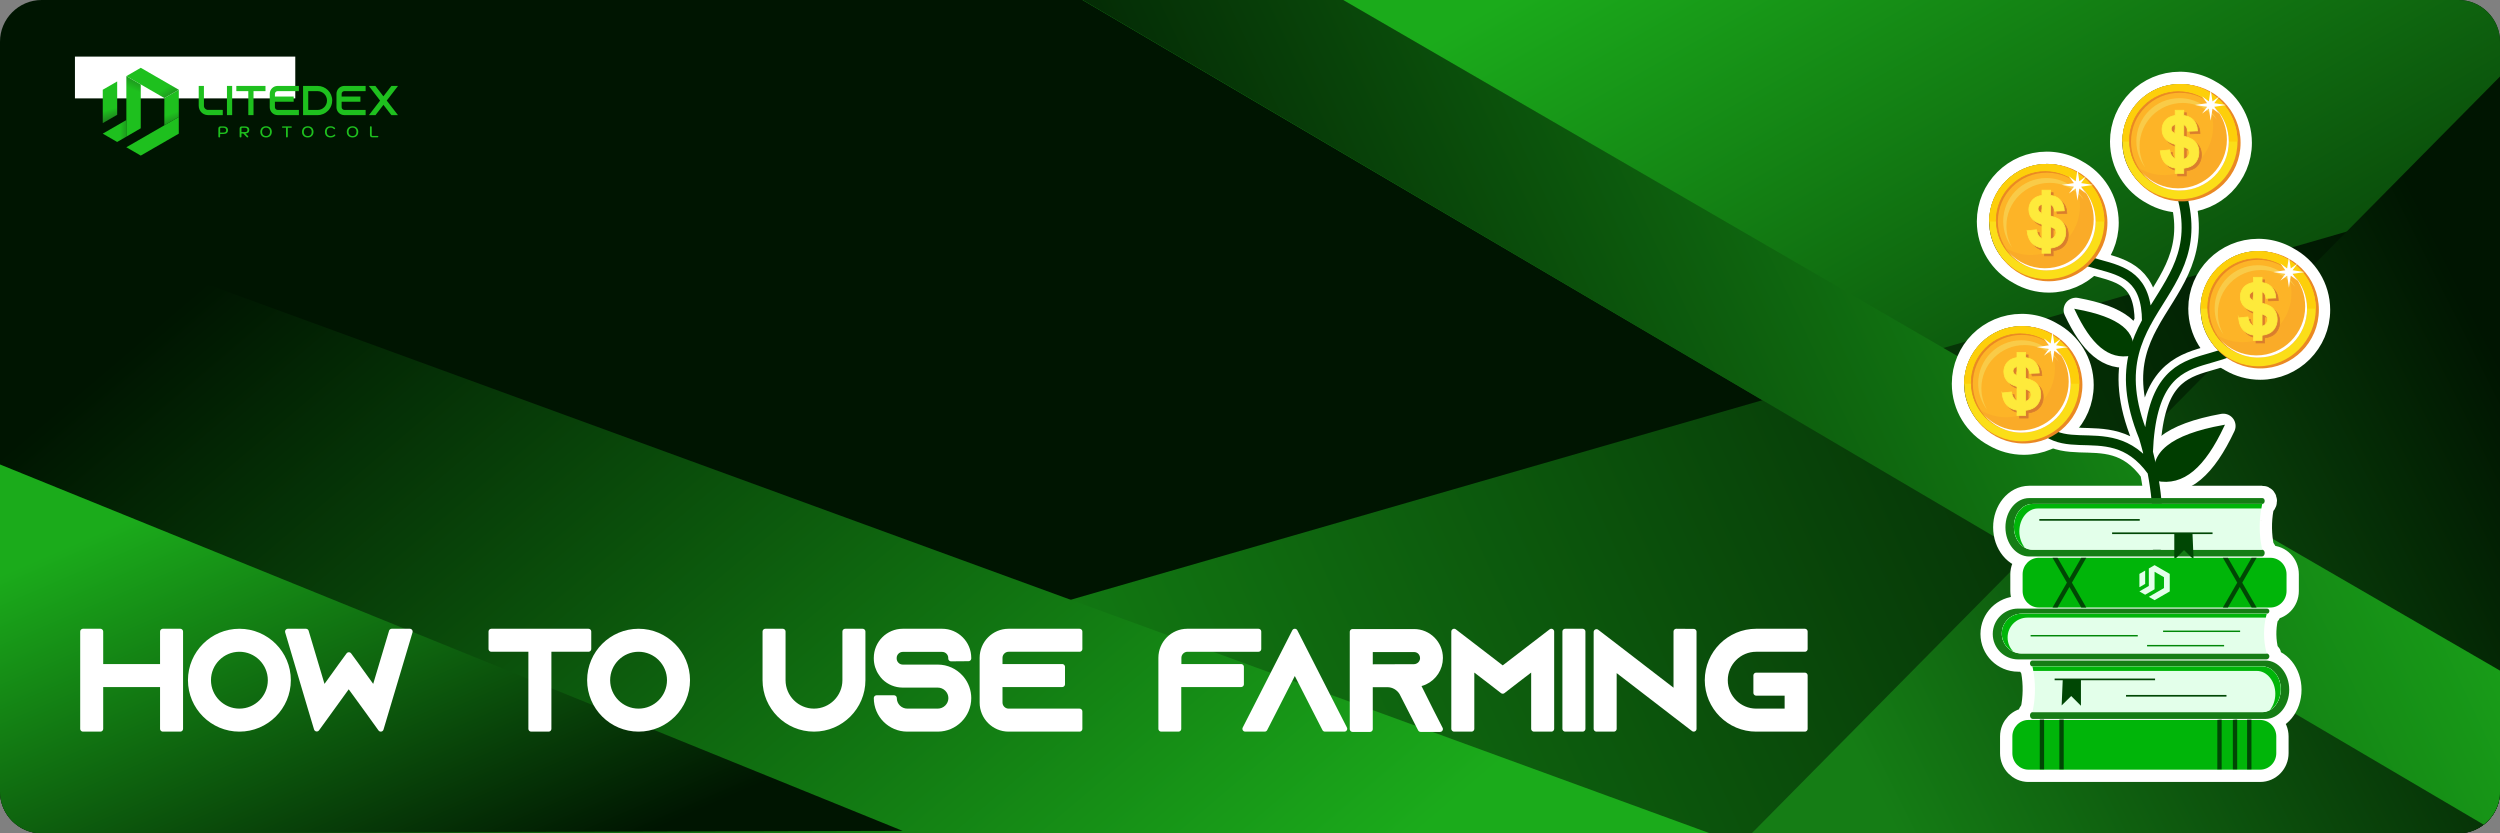 <?xml version="1.0" encoding="UTF-8"?>
<!DOCTYPE svg PUBLIC "-//W3C//DTD SVG 1.1//EN" "http://www.w3.org/Graphics/SVG/1.1/DTD/svg11.dtd">
<!-- Creator: CorelDRAW 2018 (64-Bit) -->
<svg xmlns="http://www.w3.org/2000/svg" xml:space="preserve" width="254mm" height="84.667mm" version="1.1" style="shape-rendering:geometricPrecision; text-rendering:geometricPrecision; image-rendering:optimizeQuality; fill-rule:evenodd; clip-rule:evenodd"
viewBox="0 0 25400.26 8466.77"
 xmlns:xlink="http://www.w3.org/1999/xlink">
 <rect x="0" y="0" width="25400.26" height="8466.77" fill="#808080" stroke="none"/>
 <defs>
  <style type="text/css">
   <![CDATA[
    .str3 {stroke:#003D00;stroke-width:20;stroke-miterlimit:22.926}
    .str5 {stroke:#EA8823;stroke-width:20;stroke-miterlimit:22.926}
    .str9 {stroke:white;stroke-width:20;stroke-miterlimit:22.926}
    .str7 {stroke:#DA7D2D;stroke-width:7.62;stroke-miterlimit:22.926}
    .str6 {stroke:#EA8823;stroke-width:7.62;stroke-miterlimit:10}
    .str8 {stroke:#FEEA3B;stroke-width:7.62;stroke-miterlimit:22.926}
    .str4 {stroke:#003D00;stroke-width:100;stroke-linecap:round;stroke-linejoin:round;stroke-miterlimit:22.926}
    .str10 {stroke:white;stroke-width:57.35;stroke-linecap:round;stroke-linejoin:round;stroke-miterlimit:22.926}
    .str1 {stroke:white;stroke-width:250;stroke-linecap:round;stroke-linejoin:round;stroke-miterlimit:22.926}
    .str2 {stroke:white;stroke-width:250;stroke-linecap:round;stroke-linejoin:round;stroke-miterlimit:10}
    .str0 {stroke:white;stroke-width:250;stroke-linecap:round;stroke-linejoin:round;stroke-miterlimit:22.926}
    .fil15 {fill:none}
    .fil17 {fill:none;fill-rule:nonzero}
    .fil16 {fill:black}
    .fil0 {fill:#001501}
    .fil19 {fill:#003D00}
    .fil9 {fill:#1EC01E}
    .fil26 {fill:#DA7D2D}
    .fil33 {fill:#E3FFEA}
    .fil22 {fill:#FDCF0A}
    .fil27 {fill:#FEEA3B}
    .fil7 {fill:white}
    .fil31 {fill:#004704;fill-rule:nonzero}
    .fil32 {fill:#008707;fill-rule:nonzero}
    .fil30 {fill:#00B509;fill-rule:nonzero}
    .fil28 {fill:#157D15;fill-rule:nonzero}
    .fil14 {fill:#1EC01E;fill-rule:nonzero}
    .fil29 {fill:#E3FFEA;fill-rule:nonzero}
    .fil20 {fill:#EA8823;fill-rule:nonzero}
    .fil24 {fill:#FAAB28;fill-rule:nonzero}
    .fil21 {fill:#FBDE18;fill-rule:nonzero}
    .fil23 {fill:#FDB427;fill-rule:nonzero}
    .fil18 {fill:white;fill-rule:nonzero}
    .fil25 {fill:#F7DB5E;fill-rule:nonzero;fill-opacity:0.6}
    .fil3 {fill:url(#id2)}
    .fil1 {fill:url(#id3)}
    .fil4 {fill:url(#id4)}
    .fil2 {fill:url(#id5)}
    .fil6 {fill:url(#id6)}
    .fil5 {fill:url(#id7)}
    .fil10 {fill:url(#id8)}
    .fil8 {fill:url(#id9)}
    .fil11 {fill:url(#id10)}
    .fil12 {fill:url(#id11)}
    .fil13 {fill:url(#id12)}
   ]]>
  </style>
     <mask id="id0">
  <linearGradient id="id1" gradientUnits="userSpaceOnUse" x1="4341.25" y1="1101.56" x2="4556.31" y2="1288.38">
   <stop offset="0" style="stop-opacity:1; stop-color:white"/>
   <stop offset="1" style="stop-opacity:0; stop-color:white"/>
  </linearGradient>
      <rect style="fill:url(#id1)" x="751.44" y="564.93" width="4428.26" height="1139.84"/>
     </mask>
  <linearGradient id="id2" gradientUnits="userSpaceOnUse" x1="18193.42" y1="6331.44" x2="25004.02" y2="2912.6">
   <stop offset="0" style="stop-opacity:1; stop-color:#157D15"/>
   <stop offset="1" style="stop-opacity:1; stop-color:#001501"/>
  </linearGradient>
  <linearGradient id="id3" gradientUnits="userSpaceOnUse" x1="15659.89" y1="-217.1" x2="20738.82" y2="8683.87">
   <stop offset="0" style="stop-opacity:1; stop-color:#1BAB1B"/>
   <stop offset="1" style="stop-opacity:1; stop-color:#001501"/>
  </linearGradient>
  <linearGradient id="id4" gradientUnits="userSpaceOnUse" xlink:href="#id3" x1="24316.56" y1="1355.33" x2="12082.15" y2="7111.43">
  </linearGradient>
  <linearGradient id="id5" gradientUnits="userSpaceOnUse" xlink:href="#id3" x1="4456.71" y1="9445.4" x2="23597.26" y2="925">
  </linearGradient>
  <linearGradient id="id6" gradientUnits="userSpaceOnUse" xlink:href="#id3" x1="3592.91" y1="4295.18" x2="5577.64" y2="8890.67">
  </linearGradient>
  <linearGradient id="id7" gradientUnits="userSpaceOnUse" xlink:href="#id3" x1="12653.98" y1="9959.34" x2="4719.83" y2="627.72">
  </linearGradient>
  <linearGradient id="id8" gradientUnits="userSpaceOnUse" x1="1101.75" y1="1115.21" x2="1179.83" y2="1376.47">
   <stop offset="0" style="stop-opacity:1; stop-color:#1EC01E"/>
   <stop offset="0.529" style="stop-opacity:1; stop-color:#1D6E1D"/>
   <stop offset="1" style="stop-opacity:1; stop-color:#1C1C1C"/>
  </linearGradient>
  <linearGradient id="id9" gradientUnits="userSpaceOnUse" x1="1727.91" y1="1158.24" x2="1809.69" y2="1381.06">
   <stop offset="0" style="stop-opacity:1; stop-color:#1EC01E"/>
   <stop offset="0.678" style="stop-opacity:1; stop-color:#1D6E1D"/>
   <stop offset="1" style="stop-opacity:1; stop-color:#1C1C1C"/>
  </linearGradient>
  <linearGradient id="id10" gradientUnits="userSpaceOnUse" x1="1219.92" y1="1311.92" x2="1447.66" y2="1309.69">
   <stop offset="0" style="stop-opacity:1; stop-color:#1EC01E"/>
   <stop offset="0.631" style="stop-opacity:1; stop-color:#1D6E1D"/>
   <stop offset="1" style="stop-opacity:1; stop-color:#1C1C1C"/>
  </linearGradient>
  <linearGradient id="id11" gradientUnits="userSpaceOnUse" x1="1341.99" y1="908" x2="1462.11" y2="619.72">
   <stop offset="0" style="stop-opacity:1; stop-color:#1EC01E"/>
   <stop offset="0.651" style="stop-opacity:1; stop-color:#1D6E1D"/>
   <stop offset="1" style="stop-opacity:1; stop-color:#1C1C1C"/>
  </linearGradient>
  <linearGradient id="id12" gradientUnits="userSpaceOnUse" x1="1688.7" y1="888.55" x2="1849.88" y2="1139.06">
   <stop offset="0" style="stop-opacity:1; stop-color:#1EC01E"/>
   <stop offset="0.671" style="stop-opacity:1; stop-color:#1D6E1D"/>
   <stop offset="1" style="stop-opacity:1; stop-color:#1C1C1C"/>
  </linearGradient>
 </defs>
 <g id="Layer_x0020_1">
  <g id="_2288085947760">
   <g>
    <path class="fil0" d="M-0 8043.42l0 -7620.08c0,-232.84 190.49,-423.34 423.33,-423.34l24553.59 0c232.84,0 423.33,190.5 423.33,423.34l0 7620.08c0,232.84 -190.49,423.34 -423.33,423.34l-24553.59 0c-232.84,0 -423.33,-190.5 -423.33,-423.34z"/>
    <path class="fil1" d="M25400.26 8043.42l0 -7620.08c0,-232.84 -190.49,-423.34 -423.33,-423.34l-13978.47 0 14236.17 8378.68c100.56,-77.58 165.64,-199.17 165.64,-335.25z"/>
    <path class="fil2" d="M2653.71 8466.77l22323.22 0c232.84,0 423.33,-190.5 423.33,-423.34l0 -6139.79 -22746.55 6563.14z"/>
    <path class="fil3" d="M20588.19 5644.03c-67.7,68.47 -134.54,136.07 -200.51,202.79 -1109.35,1121.96 -1972.85,1995.27 -2590.51,2619.95l7179.75 0c232.84,0 423.33,-190.5 423.33,-423.34l0 -2937.15 0 -4328.99c-1919.09,1940.9 -3523.12,3563.15 -4812.07,4866.75z"/>
    <path class="fil4" d="M21606.48 4614.17c-1991.71,-1154.66 -4644.74,-2692.72 -7959.1,-4614.17l-2648.93 0c3943.05,2320.68 7139.63,4202.02 9589.74,5644.03 79.18,46.6 157.57,92.73 235.19,138.41l4411.24 2596.24c100.56,-77.59 165.64,-199.17 165.64,-335.25l0 -1229.87c-507.89,-294.44 -1290.17,-747.96 -2346.86,-1360.56 -435.66,-252.56 -917.97,-532.18 -1446.91,-838.82z"/>
    <path class="fil5" d="M1.58 2120.29l-0.78 3136.91 -0.7 2794.26c4.33,229.17 193.08,415.3 423.23,415.3l16950.47 0 -17372.23 -6346.47z"/>
    <path class="fil6" d="M9170.54 8441.53l-5339.06 -2167.19 -3831.48 -1555.25 0 3324.33c0,222.76 174.35,406.74 393.33,422.26l8777.21 -24.16z"/>
   </g>
   <g>
    <polygon class="fil7" style="mask:url(#id0)" points="761.44,574.93 2483.6,574.93 2503.6,574.93 5169.69,574.93 4206.91,1694.77 2503.6,1694.77 2483.6,1694.77 761.44,1694.77 "/>
    <g>
     <g>
      <path class="fil8" d="M1816.51 1188.39l0.01 -276.54c0,0 -49.27,28.36 -146.58,84.38l-0.39 277 146.96 -84.84z"/>
      <polygon class="fil9" points="1816.52,1357.85 1816.51,1188.39 1283.49,1496.11 1430.27,1580.85 "/>
      <polygon class="fil10" points="1190.61,1166.57 1190.61,827.22 1044.02,911.85 1044.03,1251 "/>
      <path class="fil11" d="M1190.34 1442.32l94.14 -54.35 -0.58 -168.63 -239.88 138.5c16.01,9.22 66.44,38.37 146.32,84.48z"/>
      <path class="fil12" d="M1283.8 1388.36c-0.03,-262.07 -0.05,-614.93 -0.05,-614.93 97.58,56.3 146.37,84.45 146.37,84.45 0,149.45 0,445.45 0,445.45 -97.55,56.32 -146.32,85.02 -146.32,85.02z"/>
      <path class="fil13" d="M1283.75 773.44c257.45,148.53 386.18,222.79 386.18,222.79 97.31,-56.02 146.58,-84.38 146.58,-84.38 -257.08,-148.9 -386.24,-223 -386.24,-223 -97.68,56.4 -146.52,84.59 -146.52,84.59z"/>
     </g>
     <g>
      <path class="fil14" d="M2107.95 1116.21c-18.64,-2.54 -33.47,-17.37 -36.02,-36.02l0 -207.21 -52.96 0 0 202.13c0,14.83 3.39,28.81 9.74,41.52 8.9,18.65 24.16,33.9 42.8,43.22 12.71,6.36 26.7,9.75 41.53,9.75l150.42 0 0 -52.97 -155.51 -0.42z"/>
      <polygon id="1" class="fil14" points="2358.8,1169.6 2358.8,872.98 2305.84,872.98 2305.84,1169.6 "/>
      <polygon id="2" class="fil14" points="2401.18,872.98 2401.18,925.95 2522.8,925.95 2522.8,1169.6 2575.77,1169.6 2575.77,925.95 2697.38,925.95 2697.38,872.98 "/>
      <path id="3" class="fil14" d="M2820.26 925.95l216.55 0 0 -52.97 -216.55 0c-44.07,0 -79.66,36.02 -79.66,80.09l0 136.44c0,44.07 35.59,80.09 79.66,80.09l216.55 0 0 -52.97 -216.55 0c-14.83,0 -27.12,-12.29 -27.12,-27.12l0 -55.93 190.7 0 0 -52.97 -190.7 0 0 -27.54c0,-14.83 12.29,-27.12 27.12,-27.12z"/>
      <path id="4" class="fil14" d="M3079.18 872.98l0 296.62 148.31 0c40.68,0 77.54,-16.53 104.24,-43.65 2.96,-2.96 5.93,-5.93 8.47,-8.89 22.04,-25.85 35.17,-59.33 35.17,-95.77 0,-82.2 -66.53,-148.31 -148.31,-148.31l-147.88 0zm52.54 52.97l95.34 0c52.55,0 95.34,42.87 95.34,95.55 0,52.69 -42.79,95.56 -95.34,95.56l-95.34 0 0 -191.11z"/>
      <path id="5" class="fil14" d="M3498.26 925.95l216.54 0 0 -52.97 -216.54 0c-44.07,0 -79.66,36.02 -79.66,80.09l0 136.44c0,44.07 35.59,80.09 79.66,80.09l216.54 0 0 -52.97 -216.54 0c-14.83,0 -27.12,-12.29 -27.12,-27.12l0 -55.93 190.69 0 0 -52.97 -190.69 0 0 -27.54c0,-14.83 12.29,-27.12 27.12,-27.12z"/>
      <path id="6" class="fil14" d="M3746.57 1170.87l0.85 -0.85 -0.85 0 0 0.85zm296.63 -0.85l-0.42 0 0.42 0.85 0 -0.85zm0 -297.04l-66.53 0 -81.36 105.65 -81.36 -105.65 -66.95 0 114.83 148.95 -113.99 148.09 66.96 0 80.93 -104.8 80.94 104.8 66.96 0 -114.41 -148.09 114.83 -148.95 -0.85 0z"/>
      <path class="fil14" d="M2227.43 1396.73c-2.76,0 -4.93,-0.74 -6.52,-2.23 -1.59,-1.48 -2.38,-3.54 -2.38,-6.19l0 -82.3c0,-6.89 2.01,-12.29 6.04,-16.21 4.02,-3.92 9.63,-5.88 16.84,-5.88l27.01 0c15.67,0 27.56,3.29 35.67,9.85 8.1,6.57 12.15,16.26 12.15,29.08 0,12.6 -4,22.16 -12,28.68 -7.99,6.51 -19.67,9.77 -35.03,9.77l-32.57 0 0 27.01c0,2.54 -0.85,4.58 -2.54,6.12 -1.7,1.53 -3.92,2.3 -6.67,2.3zm41.62 -49.73c19.28,0 28.92,-8.05 28.92,-24.15 0,-8.47 -2.41,-14.72 -7.23,-18.75 -4.82,-4.02 -12,-6.04 -21.53,-6.04l-25.26 0c-2.33,0 -4.13,0.75 -5.4,2.23 -1.27,1.48 -1.91,3.49 -1.91,6.04l0 40.67 32.41 0z"/>
      <path id="1" class="fil14" d="M2434.66 1306.17c0,-6.89 2.01,-12.32 6.04,-16.29 4.02,-3.97 9.69,-5.96 17,-5.96l28.75 0c15.36,0 26.93,3.08 34.72,9.22 7.78,6.14 11.68,15.2 11.68,27.17 0,11.33 -3.45,20.12 -10.33,26.37 -6.88,6.25 -16.42,9.38 -28.6,9.38l26.38 26.69c1.69,1.69 2.54,3.55 2.54,5.56 0,2.22 -1.06,4.23 -3.18,6.04 -2.01,1.48 -3.97,2.22 -5.88,2.22 -2.65,0 -5.19,-1.27 -7.62,-3.81l-34.96 -36.23 -17.95 0 0 31.62c0,2.65 -0.88,4.74 -2.62,6.28 -1.75,1.53 -4,2.3 -6.76,2.3 -2.86,0 -5.11,-0.77 -6.75,-2.3 -1.64,-1.54 -2.46,-3.63 -2.46,-6.28l0 -81.98zm51.64 35.75c10.16,0 17.34,-1.62 21.52,-4.85 4.19,-3.23 6.28,-8.82 6.28,-16.76 0,-7.73 -2.28,-13.3 -6.83,-16.68 -4.56,-3.39 -11.55,-5.09 -20.97,-5.09l-25.9 0c-2.23,0 -3.97,0.72 -5.25,2.15 -1.27,1.43 -1.9,3.41 -1.9,5.95l0 35.28 33.05 0z"/>
      <path id="2" class="fil14" d="M2703.24 1396.73c-11.75,0 -22.05,-2.38 -30.91,-7.15 -8.84,-4.77 -15.65,-11.49 -20.42,-20.18 -4.76,-8.68 -7.14,-18.64 -7.14,-29.87 0,-11.23 2.38,-21.18 7.14,-29.87 4.77,-8.68 11.58,-15.41 20.42,-20.18 8.86,-4.76 19.16,-7.14 30.91,-7.14 11.76,0 22.06,2.38 30.91,7.14 8.84,4.77 15.64,11.5 20.41,20.18 4.77,8.69 7.15,18.64 7.15,29.87 0,11.23 -2.38,21.19 -7.15,29.87 -4.77,8.69 -11.57,15.41 -20.41,20.18 -8.85,4.77 -19.15,7.15 -30.91,7.15zm0 -14.46c12.4,0 22.19,-3.81 29.4,-11.44 7.2,-7.62 10.8,-18.06 10.8,-31.3 0,-13.34 -3.68,-23.8 -11.04,-31.38 -7.36,-7.57 -17.4,-11.36 -30.11,-11.36 -8.05,0 -15.04,1.75 -20.97,5.25 -5.94,3.49 -10.5,8.47 -13.68,14.93 -3.17,6.46 -4.76,13.98 -4.76,22.56 0,8.79 1.64,16.39 4.92,22.8 3.29,6.41 7.95,11.33 13.99,14.78 6.04,3.44 13.19,5.16 21.45,5.16z"/>
      <path id="3" class="fil14" d="M2914.93 1396.73c-2.75,0 -4.95,-0.74 -6.59,-2.23 -1.65,-1.48 -2.47,-3.54 -2.47,-6.19l0 -90.25 -32.57 0c-2.75,0 -4.87,-0.6 -6.35,-1.82 -1.48,-1.22 -2.23,-2.94 -2.23,-5.17 0,-2.33 0.75,-4.1 2.23,-5.32 1.48,-1.22 3.6,-1.83 6.35,-1.83l83.26 0c2.75,0 4.9,0.61 6.43,1.83 1.54,1.22 2.31,2.99 2.31,5.32 0,2.23 -0.77,3.95 -2.31,5.17 -1.53,1.22 -3.68,1.82 -6.43,1.82l-32.57 0 0 90.25c0,2.54 -0.82,4.58 -2.47,6.12 -1.64,1.53 -3.84,2.3 -6.59,2.3z"/>
      <path id="4" class="fil14" d="M3126.77 1396.73c-11.75,0 -22.05,-2.38 -30.9,-7.15 -8.84,-4.77 -15.65,-11.49 -20.42,-20.18 -4.76,-8.68 -7.14,-18.64 -7.14,-29.87 0,-11.23 2.38,-21.18 7.14,-29.87 4.77,-8.68 11.58,-15.41 20.42,-20.18 8.85,-4.76 19.15,-7.14 30.9,-7.14 11.76,0 22.06,2.38 30.91,7.14 8.84,4.77 15.64,11.5 20.41,20.18 4.77,8.69 7.15,18.64 7.15,29.87 0,11.23 -2.38,21.19 -7.15,29.87 -4.77,8.69 -11.57,15.41 -20.41,20.18 -8.85,4.77 -19.15,7.15 -30.91,7.15zm0 -14.46c12.4,0 22.19,-3.81 29.4,-11.44 7.2,-7.62 10.8,-18.06 10.8,-31.3 0,-13.34 -3.68,-23.8 -11.04,-31.38 -7.36,-7.57 -17.4,-11.36 -30.11,-11.36 -8.05,0 -15.04,1.75 -20.97,5.25 -5.93,3.49 -10.49,8.47 -13.67,14.93 -3.17,6.46 -4.76,13.98 -4.76,22.56 0,8.79 1.64,16.39 4.92,22.8 3.29,6.41 7.95,11.33 13.98,14.78 6.04,3.44 13.19,5.16 21.45,5.16z"/>
      <path id="5" class="fil14" d="M3358.48 1396.73c-11.65,0 -21.79,-2.3 -30.42,-6.91 -8.64,-4.61 -15.26,-11.2 -19.86,-19.78 -4.61,-8.58 -6.91,-18.7 -6.91,-30.35 0,-11.65 2.3,-21.79 6.91,-30.42 4.6,-8.64 11.2,-15.28 19.78,-19.94 8.58,-4.66 18.69,-6.99 30.34,-6.99 9.54,0 18.38,1.64 26.54,4.92 8.15,3.28 14.3,7.73 18.43,13.35 1.16,1.69 1.74,3.23 1.74,4.6 0,2.33 -1.21,4.4 -3.65,6.2 -1.38,0.85 -2.81,1.27 -4.29,1.27 -1.38,0 -2.73,-0.32 -4.05,-0.95 -1.33,-0.64 -2.46,-1.48 -3.42,-2.54 -3.49,-4.24 -7.81,-7.37 -12.95,-9.38 -5.13,-2.01 -11.25,-3.02 -18.35,-3.02 -12.18,0 -21.68,3.79 -28.52,11.36 -6.83,7.58 -10.24,18.09 -10.24,31.54 0,13.24 3.44,23.65 10.32,31.22 6.89,7.57 16.42,11.36 28.6,11.36 14.41,0 25.48,-4.13 33.21,-12.39 2.54,-2.54 5.13,-3.82 7.78,-3.82 1.7,0 3.23,0.53 4.61,1.59 2.12,1.8 3.18,3.76 3.18,5.88 0,1.8 -0.64,3.5 -1.91,5.09 -4.55,5.61 -10.96,10.03 -19.22,13.26 -8.26,3.23 -17.48,4.85 -27.65,4.85z"/>
      <path id="6" class="fil14" d="M3581.77 1396.73c-11.75,0 -22.05,-2.38 -30.9,-7.15 -8.84,-4.77 -15.65,-11.49 -20.42,-20.18 -4.76,-8.68 -7.14,-18.64 -7.14,-29.87 0,-11.23 2.38,-21.18 7.14,-29.87 4.77,-8.68 11.58,-15.41 20.42,-20.18 8.85,-4.76 19.15,-7.14 30.9,-7.14 11.76,0 22.06,2.38 30.91,7.14 8.84,4.77 15.64,11.5 20.41,20.18 4.77,8.69 7.15,18.64 7.15,29.87 0,11.23 -2.38,21.19 -7.15,29.87 -4.77,8.69 -11.57,15.41 -20.41,20.18 -8.85,4.77 -19.15,7.15 -30.91,7.15zm0 -14.46c12.4,0 22.19,-3.81 29.4,-11.44 7.2,-7.62 10.8,-18.06 10.8,-31.3 0,-13.34 -3.68,-23.8 -11.04,-31.38 -7.36,-7.57 -17.4,-11.36 -30.11,-11.36 -8.05,0 -15.04,1.75 -20.97,5.25 -5.93,3.49 -10.49,8.47 -13.67,14.93 -3.17,6.46 -4.76,13.98 -4.76,22.56 0,8.79 1.64,16.39 4.92,22.8 3.29,6.41 7.95,11.33 13.98,14.78 6.04,3.44 13.19,5.16 21.45,5.16z"/>
      <path id="7" class="fil14" d="M3782.51 1395.14c-7.41,0 -13.21,-1.99 -17.4,-5.96 -4.18,-3.97 -6.27,-9.5 -6.27,-16.6l0 -81.82c0,-2.65 0.79,-4.72 2.38,-6.2 1.59,-1.48 3.76,-2.22 6.51,-2.22 2.76,0 4.96,0.76 6.6,2.3 1.64,1.53 2.46,3.57 2.46,6.12l0 81.98c0,2.54 0.66,4.55 1.99,6.04 1.32,1.48 3.15,2.22 5.48,2.22l51.48 0c5.71,0 8.57,2.38 8.57,7.15 0,2.22 -0.74,3.94 -2.22,5.16 -1.48,1.22 -3.6,1.83 -6.35,1.83l-53.23 0z"/>
     </g>
    </g>
   </g>
   <g>
    <g>
     <g>
      <path class="fil15 str0" d="M20566.13 3989.5c242.19,874.64 828.13,144.94 1298.84,796.62m-1102.57 -2707.35c103.77,935.99 1049.13,290.66 1050.62,1189.15m215.37 -1634.79c336.72,673.47 157.01,1024.88 -54.27,1366.03 -225.95,364.87 -488.05,718.02 -193.12,1440.92 117.48,389.33 161.88,760.43 133.21,1113.27m1103.75 -2473.94c-197.3,953.03 -1140.15,97.6 -1194.34,1520.56"/>
     </g>
     <g>
      <path class="fil15 str1" d="M22358.15 3136.28c0,-323.15 261.97,-585.13 585.13,-585.13 5.02,0 10.02,0.07 15.01,0.19l0.05 0 0.04 0 0.15 0.01c4.8,0.12 9.59,0.29 14.36,0.54l0.41 0.02 0.09 0 0.52 0.03c4.77,0.24 9.52,0.54 14.26,0.91l0.13 0.01 0.03 0c4.67,0.36 9.33,0.77 13.98,1.24l0.62 0.06 0.18 0.01 0.85 0.1c4.41,0.45 8.81,0.95 13.18,1.5l0.45 0.06 0.21 0.02 0.94 0.13c4.3,0.56 8.59,1.16 12.85,1.8l0.55 0.08 0.25 0.03 1.15 0.19c4.36,0.68 8.69,1.39 13.02,2.16l0.3 0.05 0.63 0.12c4.33,0.78 8.66,1.61 12.96,2.49l0.42 0.08 0.33 0.06 1.06 0.23c3.83,0.79 7.65,1.63 11.45,2.49l3.35 0.77c3.63,0.85 7.25,1.73 10.86,2.65l3.68 0.96 9.91 2.68 3.63 1.03c3.29,0.94 6.57,1.91 9.84,2.92l4.56 1.42c2.97,0.94 5.94,1.89 8.89,2.88l5.67 1.93 7.81 2.76 5.2 1.9 8.52 3.24 5.05 2 7.02 2.87 6.75 2.85 6.21 2.72 6.78 3.07 0.29 0.13 4.28 1.99 1.17 0.55 7.34 3.54 4.23 2.09 1.02 0.52 7.37 3.77 4.17 2.19 0.65 0.35 7.62 4.13 4.11 2.29 0.39 0.22 7.76 4.45 0.05 0.03c185.54,98.13 311.99,293.05 311.99,517.55 0,323.16 -261.97,585.14 -585.13,585.14 -107.41,0 -208.04,-28.97 -294.56,-79.48 -185.57,-98.12 -312.04,-293.06 -312.04,-517.59z"/>
      <path id="1" class="fil16" d="M22358.15 3136.28c0,-323.15 261.97,-585.13 585.13,-585.13 5.02,0 10.02,0.07 15.01,0.19l0.05 0 0.04 0 0.15 0.01c4.8,0.12 9.59,0.29 14.36,0.54l0.41 0.02 0.09 0 0.52 0.03c4.77,0.24 9.52,0.54 14.26,0.91l0.13 0.01 0.03 0c4.67,0.36 9.33,0.77 13.98,1.24l0.62 0.06 0.18 0.01 0.85 0.1c4.41,0.45 8.81,0.95 13.18,1.5l0.45 0.06 0.21 0.02 0.94 0.13c4.3,0.56 8.59,1.16 12.85,1.8l0.55 0.08 0.25 0.03 1.15 0.19c4.36,0.68 8.69,1.39 13.02,2.16l0.3 0.05 0.63 0.12c4.33,0.78 8.66,1.61 12.96,2.49l0.42 0.08 0.33 0.06 1.06 0.23c3.83,0.79 7.65,1.63 11.45,2.49l3.35 0.77c3.63,0.85 7.25,1.73 10.86,2.65l3.68 0.96 9.91 2.68 3.63 1.03c3.29,0.94 6.57,1.91 9.84,2.92l4.56 1.42c2.97,0.94 5.94,1.89 8.89,2.88l5.67 1.93 7.81 2.76 5.2 1.9 8.52 3.24 5.05 2 7.02 2.87 6.75 2.85 6.21 2.72 6.78 3.07 0.29 0.13 4.28 1.99 1.17 0.55 7.34 3.54 4.23 2.09 1.02 0.52 7.37 3.77 4.17 2.19 0.65 0.35 7.62 4.13 4.11 2.29 0.39 0.22 7.76 4.45 0.05 0.03c185.54,98.13 311.99,293.05 311.99,517.55 0,323.16 -261.97,585.14 -585.13,585.14 -107.41,0 -208.04,-28.97 -294.56,-79.48 -185.57,-98.12 -312.04,-293.06 -312.04,-517.59z"/>
     </g>
     <g>
      <path class="fil15 str1" d="M20209.78 2250.69c0,-323.15 261.96,-585.13 585.13,-585.13 5.02,0 10.02,0.07 15.01,0.19l0.05 0 0.04 0 0.15 0.01c4.8,0.12 9.59,0.29 14.36,0.54l0.41 0.02 0.09 0 0.52 0.03c4.77,0.24 9.52,0.54 14.26,0.91l0.13 0.01 0.03 0c4.67,0.36 9.33,0.77 13.98,1.24l0.62 0.06 0.18 0.01 0.85 0.1c4.41,0.45 8.81,0.95 13.18,1.5l0.45 0.06 0.21 0.02 0.94 0.13c4.3,0.56 8.59,1.16 12.85,1.8l0.55 0.08 0.25 0.03 1.15 0.19c4.36,0.68 8.69,1.39 13.02,2.16l0.3 0.05 0.63 0.12c4.33,0.78 8.66,1.61 12.96,2.49l0.42 0.08 0.33 0.06 1.06 0.23c3.83,0.79 7.65,1.63 11.45,2.49l3.35 0.77c3.63,0.85 7.25,1.73 10.86,2.65l3.68 0.96 9.91 2.68 3.63 1.03c3.29,0.94 6.57,1.91 9.84,2.92l4.56 1.42c2.97,0.94 5.94,1.89 8.89,2.88l5.67 1.93 7.81 2.76 5.2 1.9 8.52 3.24 5.05 2 7.02 2.87 6.75 2.85 6.21 2.72 6.78 3.07 0.29 0.13 4.28 1.99 1.17 0.55 7.34 3.54 4.23 2.09 1.02 0.52 7.37 3.77 4.17 2.19 0.65 0.35 7.62 4.13 4.11 2.29 0.39 0.22 7.76 4.45 0.05 0.03c185.54,98.13 311.99,293.05 311.99,517.55 0,323.16 -261.97,585.14 -585.13,585.14 -107.39,0 -208.01,-28.95 -294.52,-79.45 -185.59,-98.1 -312.08,-293.07 -312.08,-517.62z"/>
      <path id="1" class="fil16" d="M20209.78 2250.69c0,-323.15 261.96,-585.13 585.13,-585.13 5.02,0 10.02,0.07 15.01,0.19l0.05 0 0.04 0 0.15 0.01c4.8,0.12 9.59,0.29 14.36,0.54l0.41 0.02 0.09 0 0.52 0.03c4.77,0.24 9.52,0.54 14.26,0.91l0.13 0.01 0.03 0c4.67,0.36 9.33,0.77 13.98,1.24l0.62 0.06 0.18 0.01 0.85 0.1c4.41,0.45 8.81,0.95 13.18,1.5l0.45 0.06 0.21 0.02 0.94 0.13c4.3,0.56 8.59,1.16 12.85,1.8l0.55 0.08 0.25 0.03 1.15 0.19c4.36,0.68 8.69,1.39 13.02,2.16l0.3 0.05 0.63 0.12c4.33,0.78 8.66,1.61 12.96,2.49l0.42 0.08 0.33 0.06 1.06 0.23c3.83,0.79 7.65,1.63 11.45,2.49l3.35 0.77c3.63,0.85 7.25,1.73 10.86,2.65l3.68 0.96 9.91 2.68 3.63 1.03c3.29,0.94 6.57,1.91 9.84,2.92l4.56 1.42c2.97,0.94 5.94,1.89 8.89,2.88l5.67 1.93 7.81 2.76 5.2 1.9 8.52 3.24 5.05 2 7.02 2.87 6.75 2.85 6.21 2.72 6.78 3.07 0.29 0.13 4.28 1.99 1.17 0.55 7.34 3.54 4.23 2.09 1.02 0.52 7.37 3.77 4.17 2.19 0.65 0.35 7.62 4.13 4.11 2.29 0.39 0.22 7.76 4.45 0.05 0.03c185.54,98.13 311.99,293.05 311.99,517.55 0,323.16 -261.97,585.14 -585.13,585.14 -107.39,0 -208.01,-28.95 -294.52,-79.45 -185.59,-98.1 -312.08,-293.07 -312.08,-517.62z"/>
     </g>
     <g>
      <path class="fil15 str1" d="M22588.65 4328.09c-194.83,412.17 -404.81,605.01 -679.68,547.81 -75.7,-269.06 150.85,-451.66 679.68,-547.81z"/>
      <path id="1" class="fil16" d="M22588.65 4328.09c-194.83,412.17 -404.81,605.01 -679.68,547.81 -75.7,-269.06 150.85,-451.66 679.68,-547.81z"/>
     </g>
     <g>
      <path class="fil15 str1" d="M21091.51 3150.03c161.11,340.84 334.75,500.3 562.05,453 62.61,-222.5 -124.74,-373.51 -562.05,-453z"/>
      <path id="1" class="fil16" d="M21091.51 3150.03c161.11,340.84 334.75,500.3 562.05,453 62.61,-222.5 -124.74,-373.51 -562.05,-453z"/>
     </g>
     <g>
      <path class="fil15 str1" d="M20835.27 3393.22l0.05 0.03c185.54,98.12 311.99,293.04 311.99,517.55 0,323.16 -261.97,585.14 -585.13,585.14 -107.41,0 -208.04,-28.97 -294.56,-79.48 -185.57,-98.12 -312.04,-293.06 -312.04,-517.59 0,-323.16 261.97,-585.13 585.13,-585.13 5.02,0 10.02,0.07 15.01,0.19l0.05 0 0.04 0 0.15 0.01c4.8,0.12 9.59,0.29 14.36,0.54l0.41 0.02 0.09 0 0.52 0.03c4.77,0.24 9.52,0.54 14.26,0.91l0.13 0.01 0.03 0c4.67,0.36 9.33,0.77 13.98,1.24l0.62 0.06 0.18 0.01 0.85 0.1c4.41,0.45 8.81,0.95 13.18,1.5l0.45 0.06 0.21 0.02 0.94 0.13c4.3,0.56 8.59,1.16 12.85,1.8l0.55 0.08 0.25 0.03 1.15 0.19c4.36,0.68 8.69,1.39 13.02,2.16l0.3 0.05 0.63 0.12c4.33,0.78 8.66,1.61 12.96,2.49l0.42 0.08 0.33 0.06 1.06 0.23c3.83,0.79 7.65,1.63 11.45,2.49l3.35 0.77c3.63,0.85 7.25,1.73 10.86,2.65l3.68 0.96 9.91 2.68 3.63 1.03c3.29,0.94 6.57,1.91 9.84,2.92l4.56 1.42 8.89 2.88 5.94 2.02 6.69 2.36 7.02 2.57 6.43 2.45 6.98 2.76 0.16 0.06 4.4 1.79 1.32 0.55 7.08 2.99 6.21 2.72 6.78 3.07 0.29 0.13 4.28 1.99 1.17 0.55 7.34 3.54 4.23 2.09 1.02 0.52 7.37 3.77 4.17 2.19 0.65 0.35 7.62 4.13 4.11 2.29 0.39 0.22 7.76 4.45z"/>
      <path id="1" class="fil16" d="M20835.27 3393.22l0.05 0.03c185.54,98.12 311.99,293.04 311.99,517.55 0,323.16 -261.97,585.14 -585.13,585.14 -107.41,0 -208.04,-28.97 -294.56,-79.48 -185.57,-98.12 -312.04,-293.06 -312.04,-517.59 0,-323.16 261.97,-585.13 585.13,-585.13 5.02,0 10.02,0.07 15.01,0.19l0.05 0 0.04 0 0.15 0.01c4.8,0.12 9.59,0.29 14.36,0.54l0.41 0.02 0.09 0 0.52 0.03c4.77,0.24 9.52,0.54 14.26,0.91l0.13 0.01 0.03 0c4.67,0.36 9.33,0.77 13.98,1.24l0.62 0.06 0.18 0.01 0.85 0.1c4.41,0.45 8.81,0.95 13.18,1.5l0.45 0.06 0.21 0.02 0.94 0.13c4.3,0.56 8.59,1.16 12.85,1.8l0.55 0.08 0.25 0.03 1.15 0.19c4.36,0.68 8.69,1.39 13.02,2.16l0.3 0.05 0.63 0.12c4.33,0.78 8.66,1.61 12.96,2.49l0.42 0.08 0.33 0.06 1.06 0.23c3.83,0.79 7.65,1.63 11.45,2.49l3.35 0.77c3.63,0.85 7.25,1.73 10.86,2.65l3.68 0.96 9.91 2.68 3.63 1.03c3.29,0.94 6.57,1.91 9.84,2.92l4.56 1.42 8.89 2.88 5.94 2.02 6.69 2.36 7.02 2.57 6.43 2.45 6.98 2.76 0.16 0.06 4.4 1.79 1.32 0.55 7.08 2.99 6.21 2.72 6.78 3.07 0.29 0.13 4.28 1.99 1.17 0.55 7.34 3.54 4.23 2.09 1.02 0.52 7.37 3.77 4.17 2.19 0.65 0.35 7.62 4.13 4.11 2.29 0.39 0.22 7.76 4.45z"/>
     </g>
     <g>
      <path class="fil15 str1" d="M21562.76 1438.89c0,-323.15 261.96,-585.13 585.13,-585.13 5.02,0 10.02,0.07 15.01,0.19l0.05 0 0.04 0 0.15 0.01c4.8,0.12 9.59,0.29 14.36,0.54l0.41 0.02 0.09 0 0.52 0.03c4.77,0.24 9.52,0.54 14.26,0.91l0.13 0.01 0.03 0c4.67,0.36 9.33,0.77 13.98,1.24l0.62 0.06 0.18 0.01 0.85 0.1c4.41,0.45 8.81,0.95 13.18,1.5l0.45 0.06 0.21 0.02 0.94 0.13c4.3,0.56 8.59,1.16 12.85,1.8l0.55 0.08 0.25 0.03 1.15 0.19c4.36,0.68 8.69,1.39 13.02,2.16l0.3 0.05 0.63 0.12c4.33,0.78 8.66,1.61 12.96,2.49l0.42 0.08 0.33 0.06 1.06 0.23c3.83,0.79 7.65,1.63 11.45,2.49l3.35 0.77c3.63,0.85 7.25,1.73 10.86,2.65l3.68 0.96 9.91 2.68 3.63 1.03c3.29,0.94 6.57,1.91 9.84,2.92l4.56 1.42c2.97,0.94 5.94,1.89 8.89,2.88l5.67 1.93 7.81 2.76 5.2 1.9 8.52 3.24 5.05 2 7.02 2.87 6.75 2.85 6.21 2.72 6.78 3.07 0.29 0.13 4.28 1.99 1.17 0.55 7.34 3.54 4.23 2.09 1.02 0.52 7.37 3.77 4.17 2.19 0.65 0.35 7.62 4.13 4.11 2.29 0.39 0.22 7.76 4.45 0.05 0.03c185.54,98.13 311.99,293.05 311.99,517.55 0,323.16 -261.97,585.14 -585.13,585.14 -107.39,0 -208.01,-28.95 -294.52,-79.45 -185.59,-98.1 -312.08,-293.07 -312.08,-517.62z"/>
      <path id="1" class="fil16" d="M21562.76 1438.89c0,-323.15 261.96,-585.13 585.13,-585.13 5.02,0 10.02,0.07 15.01,0.19l0.05 0 0.04 0 0.15 0.01c4.8,0.12 9.59,0.29 14.36,0.54l0.41 0.02 0.09 0 0.52 0.03c4.77,0.24 9.52,0.54 14.26,0.91l0.13 0.01 0.03 0c4.67,0.36 9.33,0.77 13.98,1.24l0.62 0.06 0.18 0.01 0.85 0.1c4.41,0.45 8.81,0.95 13.18,1.5l0.45 0.06 0.21 0.02 0.94 0.13c4.3,0.56 8.59,1.16 12.85,1.8l0.55 0.08 0.25 0.03 1.15 0.19c4.36,0.68 8.69,1.39 13.02,2.16l0.3 0.05 0.63 0.12c4.33,0.78 8.66,1.61 12.96,2.49l0.42 0.08 0.33 0.06 1.06 0.23c3.83,0.79 7.65,1.63 11.45,2.49l3.35 0.77c3.63,0.85 7.25,1.73 10.86,2.65l3.68 0.96 9.91 2.68 3.63 1.03c3.29,0.94 6.57,1.91 9.84,2.92l4.56 1.42c2.97,0.94 5.94,1.89 8.89,2.88l5.67 1.93 7.81 2.76 5.2 1.9 8.52 3.24 5.05 2 7.02 2.87 6.75 2.85 6.21 2.72 6.78 3.07 0.29 0.13 4.28 1.99 1.17 0.55 7.34 3.54 4.23 2.09 1.02 0.52 7.37 3.77 4.17 2.19 0.65 0.35 7.62 4.13 4.11 2.29 0.39 0.22 7.76 4.45 0.05 0.03c185.54,98.13 311.99,293.05 311.99,517.55 0,323.16 -261.97,585.14 -585.13,585.14 -107.39,0 -208.01,-28.95 -294.52,-79.45 -185.59,-98.1 -312.08,-293.07 -312.08,-517.62z"/>
     </g>
     <g>
      <path class="fil17 str2" d="M22984.51 5120.26l0.49 0c13.54,0 24.51,-13.49 24.51,-30.09l0 -0.94c0,-15.92 -10.49,-28.8 -23.46,-28.8l-2368.64 0c-133.64,0 -241.99,132.9 -241.99,296.83 0,163.96 108.35,296.84 241.99,296.84l1473.62 0 0 13.09 -894.24 0 -50.94 0 -240.76 0 -50.93 0 -140.2 0c-90.54,0 -163.95,75.07 -163.95,167.65l0 169.95c0,92.56 73.41,167.62 163.95,167.62l140.19 0 50.94 0 240.76 0 50.93 0 1387.98 0 50.94 0 240.76 0 50.93 0 140.21 0c90.55,0 163.95,-75.06 163.95,-167.62l0 -169.95c0,-92.58 -73.4,-167.65 -163.95,-167.65l-140.21 0 -50.93 0 -240.76 0 -50.94 0 -298.32 0 -0.56 -13.09 695.19 0c15.71,0 28.45,-15.63 28.45,-34.88l0 -1.69c0,-17.92 -11.83,-32.45 -26.45,-32.45l1.45 0 -3.36 -16.04c-27.7,-131.97 -29.64,-269.94 -5.83,-402.77l0.36 0c1.57,-8.75 2.98,-17.53 4.71,-26.26l0.09 -0.47 0.1 -0.47 0.09 -0.46 0.09 -0.47 0.1 -0.47 0.1 -0.47 0.09 -0.46 0.1 -0.47 3.36 -16.01zm-859.76 533.85l131.46 0 13.32 13.09 -157.86 0 13.08 -13.09zm-1465.8 1162.56l-0.36 0c-1.6,-8.91 -3.03,-17.84 -4.8,-26.73l-0.1 -0.47 -0.09 -0.46 -0.09 -0.47 -0.1 -0.47 -0.1 -0.47 -0.09 -0.46 -0.1 -0.47 -3.36 -16.01 -0.49 0c-13.54,0 -24.51,-13.49 -24.51,-30.09l0 -0.94c0,-15.92 10.49,-28.8 23.46,-28.8l2368.64 0c133.64,0 242,132.9 242,296.83 0,163.96 -108.36,296.84 -242,296.84l-2363.65 0c-15.71,0 -28.45,-15.63 -28.45,-34.88l0 -1.69c0,-17.92 11.83,-32.45 26.45,-32.45l-1.45 0 3.36 -16.04c27.71,-131.97 29.64,-269.94 5.83,-402.77zm2361.56 -541.47l0.39 0c1.74,-7.87 3.31,-15.78 5.22,-23.64l0.1 -0.41 0.1 -0.41 0.1 -0.4 0.11 -0.41 0.1 -0.4 0.1 -0.41 3.59 -13.93 0.54 0c14.45,0 26.16,-11.71 26.16,-26.18l0 -0.83c0,-13.81 -11.22,-25.02 -25.05,-25.02l-2527.18 0c-142.59,0 -258.2,115.59 -258.2,258.18 0,142.62 115.61,258.2 258.2,258.2l2521.89 0c16.76,0 30.34,-13.58 30.34,-30.34l0 -1.49c0,-15.56 -12.64,-28.22 -28.22,-28.22l1.52 0 -3.59 -13.92c-29.55,-114.81 -31.62,-234.83 -6.22,-350.37zm-492.33 1039.47l0 -0.7 27.23 -2.76 -27.23 0 44.1 0 0 3.46 113.69 0 0 -0.7 27.23 -2.76 -27.23 0 44.1 0 0 3.46 100.77 0 0 -3.46 44.12 0 0 3.46 88.4 0c90.56,0 163.95,75.06 163.95,167.65l0 169.94c0,92.57 -73.39,167.63 -163.95,167.63l-2353.64 0c-90.55,0 -163.96,-75.06 -163.96,-167.63l0 -169.94c0,-92.59 73.41,-167.65 163.96,-167.65l114.45 0 0 -3.47 44.1 0 0 3.47 155.16 0 0 -3.47 44.11 0 0 3.47 1560.64 0z"/>
      <path id="1" class="fil18" d="M22984.51 5120.26l0.49 0c13.54,0 24.51,-13.49 24.51,-30.09l0 -0.94c0,-15.92 -10.49,-28.8 -23.46,-28.8l-2368.64 0c-133.64,0 -241.99,132.9 -241.99,296.83 0,163.96 108.35,296.84 241.99,296.84l1473.62 0 0 13.09 -894.24 0 -50.94 0 -240.76 0 -50.93 0 -140.2 0c-90.54,0 -163.95,75.07 -163.95,167.65l0 169.95c0,92.56 73.41,167.62 163.95,167.62l140.19 0 50.94 0 240.76 0 50.93 0 1387.98 0 50.94 0 240.76 0 50.93 0 140.21 0c90.55,0 163.95,-75.06 163.95,-167.62l0 -169.95c0,-92.58 -73.4,-167.65 -163.95,-167.65l-140.21 0 -50.93 0 -240.76 0 -50.94 0 -298.32 0 -0.56 -13.09 695.19 0c15.71,0 28.45,-15.63 28.45,-34.88l0 -1.69c0,-17.92 -11.83,-32.45 -26.45,-32.45l1.45 0 -3.36 -16.04c-27.7,-131.97 -29.64,-269.94 -5.83,-402.77l0.36 0c1.57,-8.75 2.98,-17.53 4.71,-26.26l0.09 -0.47 0.1 -0.47 0.09 -0.46 0.09 -0.47 0.1 -0.47 0.1 -0.47 0.09 -0.46 0.1 -0.47 3.36 -16.01zm-859.76 533.85l131.46 0 13.32 13.09 -157.86 0 13.08 -13.09zm-1465.8 1162.56l-0.36 0c-1.6,-8.91 -3.03,-17.84 -4.8,-26.73l-0.1 -0.47 -0.09 -0.46 -0.09 -0.47 -0.1 -0.47 -0.1 -0.47 -0.09 -0.46 -0.1 -0.47 -3.36 -16.01 -0.49 0c-13.54,0 -24.51,-13.49 -24.51,-30.09l0 -0.94c0,-15.92 10.49,-28.8 23.46,-28.8l2368.64 0c133.64,0 242,132.9 242,296.83 0,163.96 -108.36,296.84 -242,296.84l-2363.65 0c-15.71,0 -28.45,-15.63 -28.45,-34.88l0 -1.69c0,-17.92 11.83,-32.45 26.45,-32.45l-1.45 0 3.36 -16.04c27.71,-131.97 29.64,-269.94 5.83,-402.77zm2361.56 -541.47l0.39 0c1.74,-7.87 3.31,-15.78 5.22,-23.64l0.1 -0.41 0.1 -0.41 0.1 -0.4 0.11 -0.41 0.1 -0.4 0.1 -0.41 3.59 -13.93 0.54 0c14.45,0 26.16,-11.71 26.16,-26.18l0 -0.83c0,-13.81 -11.22,-25.02 -25.05,-25.02l-2527.18 0c-142.59,0 -258.2,115.59 -258.2,258.18 0,142.62 115.61,258.2 258.2,258.2l2521.89 0c16.76,0 30.34,-13.58 30.34,-30.34l0 -1.49c0,-15.56 -12.64,-28.22 -28.22,-28.22l1.52 0 -3.59 -13.92c-29.55,-114.81 -31.62,-234.83 -6.22,-350.37zm-492.33 1039.47l0 -0.7 27.23 -2.76 -27.23 0 44.1 0 0 3.46 113.69 0 0 -0.7 27.23 -2.76 -27.23 0 44.1 0 0 3.46 100.77 0 0 -3.46 44.12 0 0 3.46 88.4 0c90.56,0 163.95,75.06 163.95,167.65l0 169.94c0,92.57 -73.39,167.63 -163.95,167.63l-2353.64 0c-90.55,0 -163.96,-75.06 -163.96,-167.63l0 -169.94c0,-92.59 73.41,-167.65 163.96,-167.65l114.45 0 0 -3.47 44.1 0 0 3.47 155.16 0 0 -3.47 44.11 0 0 3.47 1560.64 0z"/>
     </g>
    </g>
    <g>
     <path class="fil19 str3" d="M22588.65 4328.09c-194.83,412.17 -404.81,605.01 -679.68,547.81 -75.7,-269.06 150.85,-451.66 679.68,-547.81z"/>
     <path class="fil19 str3" d="M21091.51 3150.03c161.11,340.84 334.75,500.3 562.05,453 62.61,-222.5 -124.74,-373.51 -562.05,-453z"/>
     <g>
      <path class="fil15 str4" d="M20566.13 3989.5c242.19,874.64 828.13,144.94 1298.84,796.62m-1102.57 -2707.35c103.77,935.99 1049.13,290.66 1050.62,1189.15m215.37 -1634.79c336.72,673.47 157.01,1024.88 -54.27,1366.03 -225.95,364.87 -488.05,718.02 -193.12,1440.92 117.48,389.33 161.88,760.43 133.21,1113.27m1103.75 -2473.94c-197.3,953.03 -1140.15,97.6 -1194.34,1520.56"/>
     </g>
     <g>
      <path class="fil20 str5" d="M21584.23 1450.82c0,-323.15 261.97,-585.13 585.14,-585.13 323.16,0 585.14,261.97 585.14,585.13 0,323.16 -261.97,585.14 -585.14,585.14 -323.16,0 -585.14,-261.97 -585.14,-585.14z"/>
      <path class="fil21" d="M21562.76 1438.89c0,-323.15 261.97,-585.13 585.13,-585.13 323.16,0 585.14,261.97 585.14,585.13 0,323.16 -261.97,585.14 -585.14,585.14 -323.15,0 -585.13,-261.97 -585.13,-585.14z"/>
      <path class="fil22" d="M21562.76 1438.89l1170.26 0c0,-323.15 -261.97,-585.13 -585.14,-585.13 -323.15,0 -585.13,261.97 -585.13,585.13z"/>
      <path class="fil20 str6" d="M21635.42 1428.31c0,-274.26 222.33,-496.6 496.6,-496.6 274.25,0 496.59,222.33 496.59,496.6 0,274.26 -222.33,496.6 -496.59,496.6 -274.26,0 -496.6,-222.33 -496.6,-496.6z"/>
      <path class="fil23" d="M21651.3 1438.89c0,-274.25 222.32,-496.59 496.59,-496.59 274.26,0 496.61,222.33 496.61,496.59 0,274.26 -222.34,496.6 -496.61,496.6 -274.26,0 -496.59,-222.33 -496.59,-496.6z"/>
      <path class="fil24" d="M22407.71 1015.05c49.44,77.21 78.12,169 78.12,267.49 0,274.26 -222.33,496.6 -496.6,496.6 -95.25,0 -184.22,-26.84 -259.81,-73.33 88.25,137.78 242.69,229.1 418.46,229.1 274.26,0 496.61,-222.33 496.61,-496.6 0,-179.01 -94.74,-335.87 -236.78,-423.26z"/>
      <path class="fil25" d="M21738.28 1484.34c0,-242.1 196.26,-438.35 438.36,-438.35 141.51,0 267.34,67.07 347.49,171.13 -75.69,-131.41 -217.57,-219.87 -380.12,-219.87 -242.1,0 -438.36,196.26 -438.36,438.36 0,100.59 33.91,193.24 90.88,267.21 -37.05,-64.31 -58.25,-138.92 -58.25,-218.48z"/>
      <g>
       <path class="fil26 str7" d="M21974.14 1558.63l95.1 -10.21c5.73,34.41 17.19,59.57 34.62,75.74 6.49,6.03 13.83,10.93 22.01,14.69l0 -145.24c-41.32,-12.94 -71.07,-28.24 -89.23,-45.99 -29.56,-28.82 -44.29,-63.95 -44.29,-105.42 0,-26.63 6.97,-51.67 20.8,-74.89 13.93,-23.23 33.94,-40.86 60.14,-53.02 15.62,-7.25 33.13,-12.34 52.58,-15.26l0 -52.95 87.05 0 0 53.03c38.57,5.65 69.08,19.12 91.46,40.47 30.58,29.06 46.55,67.73 48.11,116.24l-97.79 3.65c-4.15,-26.99 -13.03,-46.32 -26.63,-58.12 -4.35,-3.77 -9.4,-6.94 -15.15,-9.52l0 116.55c35.51,10.1 62.58,20.58 81.24,31.21 22.7,13.02 40.47,30.65 53.27,53.14 12.82,22.49 19.23,50.21 19.23,83.16 0,29.91 -7.65,58 -23.04,84.14 -15.4,26.14 -37.1,45.6 -65.2,58.24 -18.74,8.52 -40.59,14.17 -65.5,16.98l0 52.1 -87.05 0 0 -53.49c-38.46,-6.09 -69.52,-20.15 -93.16,-42.22 -32.72,-30.39 -52.16,-74.77 -58.57,-133.01zm238.78 85.08c12.92,-3.57 23.63,-9.19 32.11,-16.87 15.85,-14.35 23.84,-31.13 23.84,-50.34 0,-12.4 -3.38,-22.86 -10.01,-31.61 -6.63,-8.63 -18.32,-16.17 -34.95,-22.5 -2.79,-1.07 -6.45,-2.34 -10.99,-3.8l0 125.12zm-87.05 -354.35c-9.59,3.13 -17.94,7.54 -25.04,13.2 -10.24,8.15 -15.41,18.97 -15.41,32.6 0,12.4 4.84,22.97 14.5,31.73 5.34,4.92 13.99,9.9 25.95,14.97l0 -92.5z"/>
       <path class="fil27 str8" d="M21948.42 1532.73l95.09 -10.21c5.74,34.41 17.21,59.57 34.62,75.75 6.5,6.02 13.84,10.92 22.02,14.69l0 -145.25c-41.32,-12.93 -71.06,-28.24 -89.23,-45.99 -29.56,-28.81 -44.29,-63.96 -44.29,-105.41 0,-26.63 6.97,-51.68 20.8,-74.9 13.94,-23.22 33.94,-40.86 60.13,-53.02 15.63,-7.25 33.13,-12.33 52.59,-15.26l0 -52.95 87.06 0 0 53.04c38.56,5.64 69.07,19.11 91.46,40.47 30.57,29.05 46.53,67.72 48.11,116.23l-97.79 3.65c-4.17,-26.99 -13.05,-46.32 -26.65,-58.11 -4.34,-3.78 -9.39,-6.95 -15.13,-9.52l0 116.54c35.5,10.1 62.58,20.57 81.23,31.22 22.7,13.01 40.46,30.64 53.28,53.13 12.81,22.49 19.22,50.21 19.22,83.16 0,29.91 -7.64,58 -23.04,84.14 -15.41,26.15 -37.1,45.6 -65.2,58.25 -18.75,8.51 -40.59,14.16 -65.49,16.97l0 52.09 -87.06 0 0 -53.48c-38.45,-6.09 -69.51,-20.15 -93.17,-42.21 -32.7,-30.4 -52.15,-74.78 -58.56,-133.02zm238.79 85.09c12.91,-3.57 23.62,-9.2 32.11,-16.88 15.84,-14.35 23.83,-31.12 23.83,-50.33 0,-12.41 -3.38,-22.86 -10,-31.62 -6.64,-8.63 -18.33,-16.17 -34.97,-22.49 -2.78,-1.08 -6.44,-2.34 -10.97,-3.8l0 125.12zm-87.06 -354.35c-9.58,3.12 -17.94,7.53 -25.05,13.2 -10.22,8.14 -15.4,18.96 -15.4,32.58 0,12.41 4.83,22.98 14.51,31.74 5.32,4.92 13.97,9.91 25.94,14.98l0 -92.5z"/>
      </g>
      <path class="fil18" d="M22512.4 1101.69c81.96,88.56 132.09,207.02 132.09,337.2 0,274.26 -222.34,496.6 -496.61,496.6 -154.46,0 -292.45,-70.53 -383.52,-181.13 90.7,98.01 220.42,159.4 364.51,159.4 274.26,0 496.6,-222.34 496.6,-496.6 0,-119.81 -42.43,-229.69 -113.07,-315.47z"/>
      <polygon class="fil7 str9" points="22420.37,1026.51 22449.39,1048.06 22460.67,974.94 22471.48,1048.13 22500.99,1026.51 22479.43,1055.54 22552.55,1066.82 22479.36,1077.62 22500.99,1107.13 22471.96,1085.57 22460.67,1158.69 22449.88,1085.51 22420.37,1107.13 22441.93,1078.1 22368.81,1066.82 22441.99,1056.02 "/>
     </g>
     <g>
      <path class="fil20 str5" d="M20231.25 2262.62c0,-323.15 261.97,-585.13 585.14,-585.13 323.15,0 585.13,261.97 585.13,585.13 0,323.16 -261.97,585.14 -585.13,585.14 -323.16,0 -585.14,-261.97 -585.14,-585.14z"/>
      <path class="fil21" d="M20209.78 2250.69c0,-323.15 261.96,-585.13 585.13,-585.13 323.16,0 585.14,261.97 585.14,585.13 0,323.16 -261.97,585.14 -585.14,585.14 -323.16,0 -585.13,-261.97 -585.13,-585.14z"/>
      <path class="fil22" d="M20209.78 2250.69l1170.26 0c0,-323.15 -261.97,-585.13 -585.14,-585.13 -323.16,0 -585.13,261.97 -585.13,585.13z"/>
      <path class="fil20 str6" d="M20282.44 2240.11c0,-274.26 222.32,-496.6 496.59,-496.6 274.26,0 496.6,222.33 496.6,496.6 0,274.25 -222.33,496.59 -496.6,496.59 -274.26,0 -496.59,-222.33 -496.59,-496.59z"/>
      <path class="fil23" d="M20298.31 2250.69c0,-274.26 222.33,-496.6 496.6,-496.6 274.25,0 496.6,222.33 496.6,496.6 0,274.26 -222.34,496.6 -496.6,496.6 -274.26,0 -496.6,-222.33 -496.6,-496.6z"/>
      <path class="fil24" d="M21054.72 1826.85c49.45,77.2 78.12,168.99 78.12,267.48 0,274.27 -222.33,496.61 -496.59,496.61 -95.25,0 -184.22,-26.84 -259.82,-73.34 88.26,137.78 242.7,229.11 418.47,229.11 274.25,0 496.6,-222.33 496.6,-496.61 0,-179 -94.73,-335.86 -236.78,-423.25z"/>
      <path class="fil25" d="M20385.3 2296.13c0,-242.1 196.26,-438.36 438.36,-438.36 141.51,0 267.33,67.08 347.49,171.14 -75.7,-131.41 -217.58,-219.88 -380.12,-219.88 -242.1,0 -438.36,196.26 -438.36,438.36 0,100.6 33.9,193.25 90.88,267.22 -37.05,-64.32 -58.25,-138.92 -58.25,-218.48z"/>
      <g>
       <path class="fil26 str7" d="M20621.16 2370.41l95.09 -10.2c5.74,34.4 17.2,59.57 34.63,75.74 6.49,6.03 13.83,10.93 22.01,14.69l0 -145.24c-41.32,-12.94 -71.07,-28.24 -89.23,-45.99 -29.57,-28.82 -44.29,-63.95 -44.29,-105.42 0,-26.63 6.97,-51.67 20.8,-74.89 13.93,-23.23 33.94,-40.86 60.13,-53.02 15.62,-7.25 33.13,-12.34 52.59,-15.26l0 -52.95 87.05 0 0 53.03c38.57,5.64 69.07,19.11 91.46,40.47 30.57,29.06 46.54,67.73 48.11,116.24l-97.79 3.64c-4.16,-26.98 -13.04,-46.32 -26.64,-58.11 -4.34,-3.78 -9.4,-6.95 -15.14,-9.52l0 116.55c35.51,10.09 62.58,20.58 81.23,31.21 22.7,13.01 40.47,30.64 53.28,53.14 12.81,22.49 19.22,50.21 19.22,83.16 0,29.91 -7.64,57.99 -23.04,84.14 -15.4,26.14 -37.09,45.59 -65.2,58.24 -18.73,8.51 -40.58,14.16 -65.49,16.97l0 52.1 -87.05 0 0 -53.48c-38.46,-6.1 -69.52,-20.16 -93.17,-42.22 -32.71,-30.39 -52.16,-74.77 -58.56,-133.02zm238.78 85.09c12.92,-3.57 23.63,-9.2 32.11,-16.87 15.85,-14.35 23.83,-31.13 23.83,-50.34 0,-12.41 -3.37,-22.86 -10,-31.61 -6.63,-8.63 -18.32,-16.18 -34.96,-22.5 -2.78,-1.07 -6.45,-2.34 -10.98,-3.8l0 125.12zm-87.05 -354.35c-9.59,3.13 -17.94,7.53 -25.05,13.2 -10.23,8.15 -15.4,18.97 -15.4,32.59 0,12.4 4.84,22.98 14.5,31.74 5.33,4.91 13.98,9.9 25.95,14.97l0 -92.5z"/>
       <path class="fil27 str8" d="M20595.44 2344.52l95.09 -10.21c5.73,34.41 17.2,59.57 34.62,75.74 6.49,6.03 13.84,10.93 22.02,14.7l0 -145.25c-41.33,-12.93 -71.07,-28.24 -89.24,-45.99 -29.56,-28.82 -44.28,-63.96 -44.28,-105.42 0,-26.62 6.97,-51.67 20.79,-74.9 13.94,-23.22 33.95,-40.85 60.14,-53.01 15.62,-7.25 33.13,-12.34 52.59,-15.26l0 -52.95 87.05 0 0 53.04c38.56,5.64 69.08,19.11 91.46,40.46 30.58,29.06 46.54,67.73 48.11,116.24l-97.79 3.65c-4.16,-27 -13.04,-46.32 -26.64,-58.12 -4.35,-3.77 -9.39,-6.94 -15.14,-9.51l0 116.54c35.5,10.1 62.58,20.57 81.24,31.21 22.7,13.02 40.45,30.65 53.27,53.13 12.82,22.5 19.22,50.22 19.22,83.17 0,29.91 -7.64,58 -23.04,84.14 -15.4,26.14 -37.1,45.6 -65.19,58.24 -18.75,8.52 -40.59,14.17 -65.5,16.98l0 52.09 -87.05 0 0 -53.48c-38.46,-6.09 -69.52,-20.15 -93.17,-42.22 -32.71,-30.39 -52.15,-74.77 -58.56,-133.01zm238.78 85.08c12.91,-3.57 23.62,-9.19 32.11,-16.87 15.85,-14.35 23.83,-31.13 23.83,-50.33 0,-12.41 -3.37,-22.87 -10,-31.62 -6.64,-8.63 -18.33,-16.17 -34.96,-22.49 -2.78,-1.08 -6.44,-2.35 -10.98,-3.81l0 125.12zm-87.05 -354.35c-9.59,3.13 -17.95,7.54 -25.05,13.2 -10.23,8.15 -15.4,18.97 -15.4,32.59 0,12.41 4.83,22.98 14.5,31.73 5.33,4.93 13.98,9.91 25.95,14.98l0 -92.5z"/>
      </g>
      <path class="fil18" d="M21159.41 1913.49c81.97,88.56 132.09,207.02 132.09,337.2 0,274.26 -222.34,496.6 -496.6,496.6 -154.46,0 -292.45,-70.53 -383.53,-181.13 90.71,98.01 220.43,159.4 364.52,159.4 274.25,0 496.59,-222.34 496.59,-496.61 0,-119.8 -42.43,-229.68 -113.07,-315.46z"/>
      <polygon class="fil7 str9" points="21067.38,1838.3 21096.41,1859.86 21107.69,1786.74 21118.49,1859.93 21148,1838.3 21126.44,1867.33 21199.57,1878.62 21126.38,1889.41 21148,1918.92 21118.97,1897.36 21107.69,1970.49 21096.89,1897.3 21067.38,1918.92 21088.94,1889.9 21015.82,1878.62 21089,1867.81 "/>
     </g>
     <g>
      <path class="fil20 str5" d="M22379.62 3148.21c0,-323.15 261.97,-585.13 585.14,-585.13 323.15,0 585.13,261.97 585.13,585.13 0,323.16 -261.97,585.14 -585.13,585.14 -323.16,0 -585.14,-261.97 -585.14,-585.14z"/>
      <path class="fil21" d="M22358.15 3136.28c0,-323.15 261.97,-585.13 585.13,-585.13 323.16,0 585.14,261.97 585.14,585.13 0,323.16 -261.97,585.14 -585.14,585.14 -323.15,0 -585.13,-261.97 -585.13,-585.14z"/>
      <path class="fil22" d="M22358.15 3136.28l1170.26 0c0,-323.15 -261.97,-585.13 -585.14,-585.13 -323.15,0 -585.13,261.97 -585.13,585.13z"/>
      <path class="fil20 str6" d="M22430.81 3125.7c0,-274.26 222.33,-496.6 496.59,-496.6 274.26,0 496.6,222.33 496.6,496.6 0,274.25 -222.33,496.59 -496.6,496.59 -274.25,0 -496.59,-222.33 -496.59,-496.59z"/>
      <path class="fil23" d="M22446.68 3136.28c0,-274.26 222.33,-496.6 496.6,-496.6 274.25,0 496.6,222.33 496.6,496.6 0,274.26 -222.34,496.6 -496.6,496.6 -274.26,0 -496.6,-222.33 -496.6,-496.6z"/>
      <path class="fil24" d="M23203.09 2712.44c49.45,77.2 78.12,168.99 78.12,267.48 0,274.27 -222.32,496.61 -496.59,496.61 -95.25,0 -184.22,-26.84 -259.81,-73.34 88.25,137.78 242.69,229.11 418.46,229.11 274.25,0 496.6,-222.33 496.6,-496.61 0,-179 -94.73,-335.86 -236.78,-423.25z"/>
      <path class="fil25" d="M22533.67 3181.72c0,-242.1 196.26,-438.36 438.36,-438.36 141.51,0 267.33,67.07 347.49,171.14 -75.7,-131.41 -217.58,-219.88 -380.12,-219.88 -242.1,0 -438.36,196.26 -438.36,438.36 0,100.6 33.91,193.25 90.88,267.22 -37.05,-64.32 -58.25,-138.92 -58.25,-218.48z"/>
      <g>
       <path class="fil26 str7" d="M22769.53 3256l95.09 -10.2c5.74,34.4 17.2,59.57 34.63,75.74 6.49,6.03 13.83,10.93 22.01,14.69l0 -145.24c-41.32,-12.94 -71.07,-28.24 -89.23,-45.99 -29.57,-28.82 -44.29,-63.96 -44.29,-105.42 0,-26.63 6.97,-51.67 20.8,-74.89 13.93,-23.23 33.94,-40.86 60.13,-53.02 15.62,-7.25 33.13,-12.34 52.59,-15.26l0 -52.96 87.05 0 0 53.04c38.57,5.64 69.07,19.11 91.46,40.47 30.57,29.06 46.54,67.73 48.11,116.24l-97.79 3.64c-4.16,-26.98 -13.04,-46.32 -26.64,-58.11 -4.34,-3.78 -9.4,-6.95 -15.14,-9.52l0 116.55c35.51,10.09 62.58,20.58 81.23,31.21 22.7,13.01 40.47,30.64 53.28,53.14 12.81,22.49 19.22,50.21 19.22,83.16 0,29.91 -7.64,57.99 -23.04,84.14 -15.4,26.14 -37.09,45.59 -65.19,58.24 -18.74,8.51 -40.59,14.16 -65.5,16.97l0 52.1 -87.05 0 0 -53.48c-38.46,-6.1 -69.52,-20.16 -93.17,-42.22 -32.71,-30.39 -52.15,-74.77 -58.56,-133.02zm238.78 85.09c12.92,-3.57 23.63,-9.2 32.11,-16.87 15.85,-14.35 23.83,-31.13 23.83,-50.34 0,-12.41 -3.37,-22.86 -10,-31.61 -6.63,-8.63 -18.32,-16.18 -34.96,-22.5 -2.78,-1.07 -6.45,-2.34 -10.98,-3.8l0 125.12zm-87.05 -354.35c-9.59,3.13 -17.94,7.53 -25.05,13.2 -10.23,8.15 -15.4,18.97 -15.4,32.59 0,12.4 4.84,22.98 14.5,31.74 5.33,4.91 13.98,9.9 25.95,14.97l0 -92.5z"/>
       <path class="fil27 str8" d="M22743.81 3230.11l95.09 -10.21c5.73,34.41 17.2,59.57 34.62,75.74 6.49,6.03 13.84,10.93 22.02,14.7l0 -145.25c-41.33,-12.94 -71.07,-28.24 -89.23,-45.99 -29.56,-28.82 -44.29,-63.96 -44.29,-105.42 0,-26.62 6.97,-51.67 20.79,-74.9 13.94,-23.22 33.95,-40.85 60.14,-53.01 15.62,-7.25 33.13,-12.34 52.59,-15.26l0 -52.95 87.05 0 0 53.04c38.56,5.64 69.08,19.11 91.46,40.46 30.58,29.06 46.54,67.73 48.11,116.24l-97.79 3.65c-4.16,-27 -13.04,-46.32 -26.64,-58.12 -4.35,-3.77 -9.39,-6.94 -15.14,-9.51l0 116.54c35.5,10.1 62.58,20.57 81.24,31.21 22.7,13.02 40.46,30.65 53.27,53.13 12.82,22.5 19.23,50.22 19.23,83.17 0,29.91 -7.65,58 -23.05,84.14 -15.4,26.14 -37.1,45.6 -65.19,58.24 -18.75,8.52 -40.59,14.17 -65.5,16.98l0 52.09 -87.05 0 0 -53.48c-38.46,-6.09 -69.52,-20.15 -93.17,-42.22 -32.71,-30.39 -52.15,-74.77 -58.56,-133.01zm238.78 85.08c12.91,-3.57 23.62,-9.19 32.11,-16.87 15.85,-14.35 23.84,-31.13 23.84,-50.33 0,-12.41 -3.38,-22.87 -10.01,-31.62 -6.64,-8.63 -18.33,-16.17 -34.96,-22.49 -2.78,-1.08 -6.44,-2.35 -10.98,-3.81l0 125.12zm-87.05 -354.35c-9.59,3.13 -17.95,7.54 -25.05,13.2 -10.23,8.15 -15.4,18.97 -15.4,32.59 0,12.41 4.83,22.98 14.5,31.73 5.33,4.93 13.98,9.91 25.95,14.98l0 -92.5z"/>
      </g>
      <path class="fil18" d="M23307.78 2799.08c81.97,88.56 132.09,207.02 132.09,337.2 0,274.26 -222.34,496.6 -496.6,496.6 -154.46,0 -292.45,-70.54 -383.53,-181.13 90.71,98.01 220.43,159.4 364.52,159.4 274.25,0 496.59,-222.34 496.59,-496.61 0,-119.8 -42.42,-229.68 -113.07,-315.46z"/>
      <polygon class="fil7 str9" points="23215.75,2723.89 23244.78,2745.45 23256.06,2672.33 23266.86,2745.52 23296.37,2723.89 23274.81,2752.92 23347.94,2764.21 23274.75,2775 23296.37,2804.51 23267.34,2782.95 23256.06,2856.07 23245.26,2782.89 23215.75,2804.51 23237.31,2775.49 23164.19,2764.21 23237.37,2753.4 "/>
     </g>
     <g>
      <path class="fil20 str5" d="M19977.05 3910.8c0,-323.16 261.97,-585.13 585.14,-585.13 323.15,0 585.13,261.96 585.13,585.13 0,323.16 -261.97,585.14 -585.13,585.14 -323.16,0 -585.14,-261.97 -585.14,-585.14z"/>
      <path class="fil21" d="M19955.58 3898.87c0,-323.16 261.97,-585.13 585.13,-585.13 323.16,0 585.14,261.96 585.14,585.13 0,323.16 -261.97,585.14 -585.14,585.14 -323.15,0 -585.13,-261.97 -585.13,-585.14z"/>
      <path class="fil22" d="M19955.58 3898.87l1170.26 0c0,-323.16 -261.97,-585.13 -585.14,-585.13 -323.15,0 -585.13,261.96 -585.13,585.13z"/>
      <path class="fil20 str6" d="M20028.25 3888.28c0,-274.25 222.33,-496.59 496.59,-496.59 274.26,0 496.6,222.33 496.6,496.59 0,274.26 -222.33,496.6 -496.6,496.6 -274.25,0 -496.59,-222.33 -496.59,-496.6z"/>
      <path class="fil23" d="M20044.12 3898.87c0,-274.26 222.33,-496.6 496.6,-496.6 274.26,0 496.6,222.33 496.6,496.6 0,274.25 -222.33,496.59 -496.6,496.59 -274.26,0 -496.6,-222.33 -496.6,-496.59z"/>
      <path class="fil24" d="M20800.52 3475.03c49.45,77.2 78.12,168.99 78.12,267.48 0,274.27 -222.32,496.6 -496.59,496.6 -95.25,0 -184.22,-26.84 -259.81,-73.33 88.25,137.78 242.69,229.1 418.46,229.1 274.26,0 496.6,-222.33 496.6,-496.6 0,-179.01 -94.73,-335.87 -236.78,-423.25z"/>
      <path class="fil25" d="M20131.11 3944.3c0,-242.1 196.26,-438.35 438.36,-438.35 141.51,0 267.34,67.07 347.49,171.13 -75.7,-131.4 -217.58,-219.87 -380.12,-219.87 -242.1,0 -438.36,196.26 -438.36,438.36 0,100.59 33.91,193.24 90.88,267.22 -37.05,-64.32 -58.25,-138.92 -58.25,-218.49z"/>
      <g>
       <path class="fil26 str7" d="M20366.97 4018.59l95.1 -10.21c5.73,34.41 17.19,59.57 34.62,75.75 6.49,6.02 13.83,10.92 22.01,14.69l0 -145.25c-41.32,-12.93 -71.07,-28.24 -89.23,-45.99 -29.57,-28.81 -44.29,-63.95 -44.29,-105.41 0,-26.63 6.97,-51.68 20.8,-74.9 13.93,-23.22 33.94,-40.86 60.13,-53.02 15.62,-7.25 33.13,-12.33 52.59,-15.26l0 -52.95 87.05 0 0 53.04c38.57,5.64 69.07,19.11 91.46,40.47 30.57,29.05 46.54,67.72 48.11,116.23l-97.79 3.65c-4.16,-26.99 -13.04,-46.32 -26.64,-58.11 -4.34,-3.78 -9.4,-6.95 -15.14,-9.52l0 116.54c35.51,10.1 62.58,20.58 81.23,31.22 22.7,13.01 40.47,30.64 53.28,53.14 12.82,22.48 19.22,50.2 19.22,83.15 0,29.91 -7.64,58 -23.04,84.14 -15.4,26.15 -37.09,45.6 -65.19,58.25 -18.74,8.51 -40.59,14.16 -65.5,16.97l0 52.1 -87.05 0 0 -53.49c-38.46,-6.09 -69.52,-20.15 -93.17,-42.21 -32.71,-30.4 -52.15,-74.78 -58.56,-133.02zm238.78 85.09c12.92,-3.57 23.63,-9.2 32.11,-16.88 15.85,-14.35 23.83,-31.12 23.83,-50.33 0,-12.41 -3.37,-22.86 -10,-31.62 -6.63,-8.63 -18.32,-16.17 -34.96,-22.49 -2.78,-1.08 -6.45,-2.34 -10.98,-3.8l0 125.12zm-87.05 -354.35c-9.59,3.12 -17.94,7.53 -25.05,13.2 -10.23,8.14 -15.4,18.96 -15.4,32.59 0,12.4 4.84,22.97 14.5,31.73 5.33,4.92 13.98,9.91 25.95,14.98l0 -92.5z"/>
       <path class="fil27 str8" d="M20341.25 3992.69l95.09 -10.2c5.73,34.41 17.2,59.57 34.62,75.74 6.49,6.03 13.84,10.93 22.02,14.69l0 -145.24c-41.33,-12.94 -71.07,-28.24 -89.23,-45.99 -29.56,-28.82 -44.29,-63.96 -44.29,-105.42 0,-26.63 6.97,-51.67 20.79,-74.9 13.94,-23.22 33.95,-40.85 60.14,-53.01 15.63,-7.25 33.13,-12.34 52.59,-15.26l0 -52.95 87.05 0 0 53.03c38.56,5.64 69.08,19.12 91.46,40.47 30.58,29.06 46.54,67.73 48.11,116.24l-97.79 3.65c-4.16,-27 -13.04,-46.33 -26.64,-58.12 -4.35,-3.77 -9.39,-6.94 -15.14,-9.52l0 116.55c35.5,10.1 62.58,20.57 81.24,31.21 22.7,13.01 40.46,30.64 53.27,53.13 12.82,22.5 19.23,50.22 19.23,83.17 0,29.91 -7.65,57.99 -23.05,84.14 -15.4,26.14 -37.1,45.6 -65.19,58.24 -18.75,8.51 -40.59,14.16 -65.5,16.98l0 52.09 -87.05 0 0 -53.48c-38.46,-6.1 -69.52,-20.16 -93.17,-42.22 -32.71,-30.39 -52.15,-74.77 -58.56,-133.02zm238.78 85.09c12.91,-3.57 23.62,-9.19 32.11,-16.87 15.85,-14.35 23.84,-31.13 23.84,-50.34 0,-12.4 -3.38,-22.86 -10.01,-31.61 -6.64,-8.63 -18.33,-16.17 -34.96,-22.5 -2.78,-1.07 -6.44,-2.34 -10.98,-3.8l0 125.12zm-87.05 -354.35c-9.59,3.13 -17.95,7.53 -25.05,13.2 -10.23,8.15 -15.4,18.97 -15.4,32.59 0,12.4 4.83,22.98 14.5,31.73 5.33,4.92 13.98,9.91 25.95,14.98l0 -92.5z"/>
      </g>
      <path class="fil18" d="M20905.21 3561.66c81.97,88.56 132.09,207.03 132.09,337.21 0,274.25 -222.33,496.59 -496.6,496.59 -154.46,0 -292.45,-70.53 -383.53,-181.13 90.71,98.02 220.43,159.4 364.52,159.4 274.25,0 496.59,-222.33 496.59,-496.6 0,-119.8 -42.42,-229.68 -113.07,-315.47z"/>
      <polygon class="fil7 str9" points="20813.18,3486.48 20842.21,3508.04 20853.49,3434.92 20864.29,3508.11 20893.8,3486.48 20872.25,3515.51 20945.37,3526.79 20872.18,3537.59 20893.8,3567.1 20864.77,3545.54 20853.49,3618.66 20842.69,3545.48 20813.18,3567.1 20834.74,3538.08 20761.62,3526.79 20834.8,3515.99 "/>
     </g>
    </g>
    <g>
     <g>
      <path class="fil28" d="M20651.17 5585.09c-104.64,0 -189.47,-104.04 -189.47,-232.41 0,-128.35 84.83,-232.41 189.47,-232.41l2333.82 0c13.54,0 24.51,-13.49 24.51,-30.09l0 -0.94c0,-15.92 -10.49,-28.8 -23.46,-28.8l-2368.64 0c-133.64,0 -241.99,132.9 -241.99,296.83 0,163.96 108.35,296.84 241.99,296.84l2363.65 0c15.71,0 28.45,-15.63 28.45,-34.88l0 -1.69c0,-17.92 -11.83,-32.45 -26.45,-32.45l-2331.88 0z"/>
      <path class="fil29" d="M20461.7 5352.67l0 0c0,128.37 84,232.41 187.61,232.41l2335.19 0 -3.36 -16.04c-29.79,-141.94 -29.79,-290.81 0,-432.77l3.36 -16.01 -2335.19 0c-103.61,0 -187.61,104.06 -187.61,232.41z"/>
      <path class="fil30" d="M20516.73 5398.71l0 0c0,-128.37 83.99,-232.43 187.6,-232.43l2271.34 0c1.8,-10 3.38,-20.04 5.47,-30l3.36 -16.01 -2335.19 0c-103.61,0 -187.61,104.06 -187.61,232.41 0,94.97 46.05,176.52 111.93,212.58 -35.04,-42.24 -56.9,-101.2 -56.9,-166.55z"/>
      <g>
       <polygon class="fil31" points="20719.7,5290.59 21740.22,5290.59 21740.22,5273.51 20719.7,5273.51 "/>
       <g>
        <polygon class="fil31" points="21459.21,5426.4 22479.74,5426.4 22479.74,5409.31 21459.21,5409.31 "/>
        <polygon class="fil31" points="22091.02,5421.11 22091.02,5687.86 22189.89,5588.95 22287.17,5684.53 22275.89,5420.14 "/>
       </g>
      </g>
     </g>
     <g>
      <path class="fil28" d="M22983.11 7235.48c104.64,0 189.46,-104.04 189.46,-232.41 0,-128.35 -84.82,-232.41 -189.46,-232.41l-2333.83 0c-13.54,0 -24.51,-13.49 -24.51,-30.09l0 -0.94c0,-15.92 10.49,-28.8 23.46,-28.8l2368.64 0c133.64,0 242,132.9 242,296.83 0,163.96 -108.36,296.84 -242,296.84l-2363.65 0c-15.71,0 -28.45,-15.63 -28.45,-34.88l0 -1.69c0,-17.92 11.83,-32.45 26.45,-32.45l2331.89 0z"/>
      <path class="fil29" d="M23172.57 7003.07l0 0c0,128.37 -84,232.41 -187.61,232.41l-2335.19 0 3.36 -16.04c29.8,-141.94 29.8,-290.81 0,-432.77l-3.36 -16.01 2335.19 0c103.61,0 187.61,104.06 187.61,232.41z"/>
      <path class="fil30" d="M23117.54 7049.1l0 0c0,-128.37 -83.99,-232.43 -187.6,-232.43l-2271.34 0c-1.8,-10 -3.38,-20.04 -5.47,-30l-3.36 -16.01 2335.19 0c103.61,0 187.61,104.06 187.61,232.41 0,94.97 -46.04,176.52 -111.93,212.58 35.04,-42.24 56.9,-101.2 56.9,-166.55z"/>
      <polygon class="fil31" points="21895.71,6911.28 20875.19,6911.28 20875.19,6894.2 21895.71,6894.2 "/>
      <polygon class="fil31" points="22621.15,7077.79 21600.62,7077.79 21600.62,7060.69 22621.15,7060.69 "/>
      <polygon class="fil31" points="21142.67,6903.93 21142.67,7170.69 21043.8,7071.78 20946.51,7167.35 20957.79,6902.96 "/>
     </g>
     <g>
      <path class="fil28" d="M20540.84 6639.5c-111.66,0 -202.17,-90.5 -202.17,-202.15 0,-111.63 90.51,-202.15 202.17,-202.15l2490.03 0c14.45,0 26.16,-11.71 26.16,-26.18l0 -0.83c0,-13.81 -11.22,-25.02 -25.05,-25.02l-2527.18 0c-142.59,0 -258.2,115.59 -258.2,258.18 0,142.62 115.61,258.2 258.2,258.2l2521.89 0c16.76,0 30.34,-13.58 30.34,-30.34l0 -1.49c0,-15.56 -12.64,-28.22 -28.22,-28.22l-2487.97 0z"/>
      <path class="fil29" d="M20338.67 6437.35l0 0c0,111.65 89.63,202.15 200.16,202.15l2491.5 0 -3.59 -13.92c-31.78,-123.48 -31.78,-252.98 0,-376.45l3.59 -13.93 -2491.5 0c-110.53,0 -200.16,90.52 -200.16,202.15z"/>
      <path class="fil30" d="M20397.38 6477.38l0 0c0,-111.64 89.61,-202.17 200.17,-202.17l2423.35 0c1.92,-8.68 3.63,-17.42 5.83,-26.08l3.59 -13.93 -2491.5 0c-110.53,0 -200.16,90.52 -200.16,202.15 0,82.61 49.12,153.54 119.42,184.9 -37.42,-36.74 -60.71,-88.01 -60.71,-144.87z"/>
      <polygon class="fil32" points="22759.83,6421.46 21977.23,6421.46 21977.23,6406.64 22759.83,6406.64 "/>
      <polygon class="fil32" points="21720.01,6466.41 20631.16,6466.41 20631.16,6451.55 21720.01,6451.55 "/>
      <polygon class="fil32" points="22597.05,6567.4 21814.45,6567.4 21814.45,6552.58 22597.05,6552.58 "/>
     </g>
     <g>
      <path class="fil30" d="M22963.38 7819.9l-2353.64 0c-90.55,0 -163.96,-75.06 -163.96,-167.63l0 -169.94c0,-92.59 73.41,-167.65 163.96,-167.65l2353.64 0c90.56,0 163.95,75.06 163.95,167.65l0 169.94c0,92.57 -73.39,167.63 -163.95,167.63z"/>
      <polygon class="fil31" points="22830.85,7816.44 22874.97,7816.44 22874.97,7311.21 22830.85,7311.21 "/>
      <polygon class="fil31" points="22730.08,7816.44 22685.98,7816.44 22685.98,7313.97 22713.21,7311.21 22685.98,7311.21 22730.08,7311.21 "/>
      <polygon class="fil31" points="20768.28,7816.44 20724.18,7816.44 20724.18,7491.52 20724.18,7311.2 20768.28,7311.2 20768.28,7487.06 "/>
      <polygon class="fil31" points="20967.55,7816.44 20923.44,7816.44 20923.44,7472.59 20923.44,7311.2 20967.55,7311.2 20967.55,7468.11 "/>
      <polygon class="fil31" points="22572.29,7816.44 22528.19,7816.44 22528.19,7313.97 22555.42,7311.21 22528.19,7311.21 22572.29,7311.21 "/>
     </g>
     <g>
      <path class="fil30" d="M23067.6 6172.42l-2353.65 0c-90.54,0 -163.95,-75.06 -163.95,-167.62l0 -169.95c0,-92.58 73.41,-167.65 163.95,-167.65l2353.65 0c90.55,0 163.95,75.07 163.95,167.65l0 169.95c0,92.56 -73.4,167.62 -163.95,167.62z"/>
      <polygon class="fil31" points="22927.38,6172.42 22781.53,5919.81 22927.38,5667.2 22876.45,5667.2 22756.07,5875.7 22635.69,5667.2 22584.75,5667.2 22730.6,5919.81 22584.75,6172.42 22635.69,6172.42 22756.07,5963.92 22876.45,6172.42 "/>
      <polygon class="fil31" points="20854.13,6172.42 20999.98,5919.81 20854.14,5667.2 20905.07,5667.2 21025.46,5875.7 21145.84,5667.2 21196.78,5667.2 21050.93,5919.81 21196.77,6172.42 21145.84,6172.42 21025.46,5963.92 20905.07,6172.42 "/>
      <path class="fil33" d="M22044.89 5941.18l0.01 -110.35c-102.59,-59.42 -154.13,-88.98 -154.13,-88.98 -38.98,22.5 -58.47,33.75 -58.47,33.75l0.01 177.96 -95.67 55.24c6.39,3.68 26.51,15.31 58.39,33.71l37.29 -21.53 0.02 -0.01 0.04 -0.02 0.07 -0.05 0.1 -0.05 0.05 -0.03 0 0c2.47,-1.45 21.84,-12.83 58.11,-33.77 0,0 0,-118.12 0,-177.75l95.7 55.2 -0.16 110.54 58.64 -33.86 -212.69 122.79 58.57 33.82 154.12 -88.99 0 -67.62zm-249.76 -8.71l0 -135.41 -58.49 33.77 0.01 135.34 58.48 -33.7z"/>
     </g>
    </g>
   </g>
   <g>
    <polygon class="fil17 str10" points="1654.82,6416.93 1654.82,6775.35 1019.81,6775.35 1019.81,6416.93 843.43,6416.93 843.43,7404.72 1019.81,7404.72 1019.81,6951.74 1654.82,6951.74 1654.82,7404.72 1831.21,7404.72 1831.21,6416.93 "/>
   </g>
   <g>
    <path id="1" class="fil17 str10" d="M2432.35 6416.93c-272.35,0 -493.9,221.55 -493.9,493.9 0,272.35 221.54,493.9 493.9,493.9 272.34,0 493.9,-221.54 493.9,-493.9 0,-272.34 -221.55,-493.9 -493.9,-493.9zm0 811.4c-174.98,0 -317.5,-142.52 -317.5,-317.5 0,-174.98 142.52,-317.5 317.5,-317.5 174.98,0 317.5,142.52 317.5,317.5 0,174.98 -142.52,317.5 -317.5,317.5z"/>
   </g>
   <g>
    <polygon id="2" class="fil17 str10" points="4163.8,6416.93 3980.36,6416.93 3802.56,7012.42 3652.98,6804.99 3624.76,6765.48 3544.32,6655.41 3463.89,6765.48 3435.67,6804.99 3286.08,7012.42 3286.08,7012.42 3286.08,7012.42 3108.28,6416.93 2924.84,6416.93 3154.85,7191.63 3218.35,7403.31 3218.35,7403.31 3218.35,7403.31 3348.17,7224.09 3542.91,6954.57 3739.06,7224.09 3739.06,7224.09 3868.88,7404.72 3868.88,7404.72 3868.88,7404.72 3932.38,7191.63 3932.38,7191.63 "/>
   </g>
   <g>
    <polygon id="3" class="fil17 str10" points="4992.14,6416.93 4992.14,6593.32 5397.13,6593.32 5397.13,7404.72 5573.52,7404.72 5573.52,6593.32 5978.51,6593.32 5978.51,6416.93 "/>
   </g>
   <g>
    <path id="4" class="fil17 str10" d="M6487.93 6416.93c-272.35,0 -493.9,221.55 -493.9,493.9 0,272.35 221.54,493.9 493.9,493.9 272.34,0 493.9,-221.54 493.9,-493.9 0,-272.34 -221.55,-493.9 -493.9,-493.9zm0 811.4c-174.98,0 -317.5,-142.52 -317.5,-317.5 0,-174.98 142.52,-317.5 317.5,-317.5 174.98,0 317.5,142.52 317.5,317.5 0,174.98 -142.52,317.5 -317.5,317.5z"/>
   </g>
   <g>
    <path id="5" class="fil17 str10" d="M8587.67 6416.93l0 493.9c0,174.98 -142.52,317.5 -317.5,317.5 -174.97,0 -317.5,-142.52 -317.5,-317.5l0 -493.9 -176.38 0 0 493.9c0,272.35 221.54,493.9 493.89,493.9 272.35,0 493.9,-221.54 493.9,-493.9l0 -493.9 -176.39 0z"/>
   </g>
   <g>
    <path id="6" class="fil17 str10" d="M9839.34 6689.28l0 -5.65c0,-146.75 -119.94,-266.7 -266.7,-266.7l-400.75 0c-146.76,0 -265.29,119.95 -265.29,266.7l0 5.65c0,56.44 16.93,108.65 46.56,150.99 9.88,15.52 21.17,29.63 33.87,42.33 47.98,46.57 112.89,74.79 184.86,74.79l355.6 0c74.78,0 136.87,60.68 136.87,135.46 0,74.79 -62.09,135.47 -136.87,135.47l-309.04 0c-74.79,0 -135.46,-60.68 -135.46,-135.47l-176.39 0c0,172.16 139.7,311.86 311.85,311.86l309.04 0c172.15,0 311.85,-139.7 311.85,-311.86 0,-74.78 -26.81,-143.93 -70.56,-197.55 -4.23,-4.23 -7.05,-8.47 -11.28,-12.7 -56.45,-62.09 -138.29,-101.6 -230.01,-101.6l-355.6 0c-49.39,0 -90.32,-40.92 -90.32,-90.31l0 -5.65c0,-49.38 40.93,-90.31 90.32,-90.31l400.75 0c49.39,0 90.31,40.93 90.31,90.31l0 5.65 176.39 -1.41z"/>
   </g>
   <g>
    <path id="7" class="fil17 str10" d="M10247.16 6593.32l721.08 0 0 -176.39 -721.08 0c-146.76,0 -265.29,119.95 -265.29,266.7l0 454.38c0,146.76 118.53,266.7 265.29,266.7l721.08 0 0 -176.39 -721.08 0c-49.39,0 -90.32,-40.92 -90.32,-90.31l0 -186.27 635.01 0 0 -176.39 -635.01 0 0 -91.72c0,-49.39 40.93,-90.31 90.32,-90.31z"/>
   </g>
   <g>
    <path id="8" class="fil17 str10" d="M12063.28 6416.93c-146.76,0 -265.29,119.95 -265.29,266.7l0 721.09 174.97 0 0 -452.97 636.42 0 0 -176.39 -635 0 0 -91.72c0,-49.39 40.92,-90.31 90.31,-90.31l721.08 0 0 -176.39 -722.49 0z"/>
   </g>
   <g>
    <polygon id="9" class="fil17 str10" points="13568.95,7228.32 13155.49,6416.93 12742.03,7228.32 12651.72,7404.72 12849.28,7404.72 12939.59,7228.32 13155.49,6804.99 13371.4,7228.32 13461.71,7404.72 13659.26,7404.72 "/>
   </g>
   <g>
    <path id="10" class="fil17 str10" d="M14400.1 6948.92c0,0 0,0 0,0 26.81,-2.82 52.21,-9.88 76.2,-21.17 91.72,-42.33 155.22,-135.46 155.22,-242.71 0,-73.37 -29.63,-139.7 -77.61,-187.67 -47.98,-47.98 -114.3,-77.61 -187.67,-77.61l-623.73 0 0 987.78 176.39 0 0 -454.38 176.39 0c63.5,0 118.54,33.87 149.58,84.67l4.23 8.47 94.55 184.85 90.31 176.39 197.55 0 -90.31 -176.39 -141.11 -282.22zm-481.19 -170.74l0 -182.04 447.33 0c31.04,0 52.21,14.12 63.49,25.4 9.88,9.88 26.82,32.46 26.82,64.92 0,35.27 -21.17,67.73 -53.63,81.84 -11.29,5.64 -23.98,8.47 -36.68,8.47l-447.33 1.41z"/>
   </g>
   <g>
    <polygon id="11" class="fil17 str10" points="15585.44,6552.4 15267.94,6796.52 14950.43,6552.4 14774.05,6416.93 14774.05,7404.72 14950.43,7404.72 14950.43,6775.35 15124,6908 15267.94,7019.48 15411.88,6908 15585.44,6775.35 15585.44,7404.72 15761.83,7404.72 15761.83,6416.93 "/>
   </g>
   <g>
    <polygon id="12" class="fil17 str10" points="16079.33,7404.72 16079.33,6416.93 15902.95,6416.93 15902.95,7404.72 "/>
   </g>
   <g>
    <polygon id="13" class="fil17 str10" points="17031.84,6416.93 17031.84,7045.35 16396.84,6556.4 16220.46,6421.17 16220.46,7404.72 16396.84,7404.72 16396.84,6780.53 17031.84,7269.48 17208.24,7404.72 17208.24,6418.34 "/>
   </g>
   <g>
    <path id="14" class="fil17 str10" d="M17843.24 6593.32l493.9 0 0 -176.39 -493.9 0c-272.34,0 -493.89,221.55 -493.89,493.9 0,272.35 221.54,493.9 493.89,493.9l493.9 0 0 -541.88 -493.9 0 0 176.39 317.5 0 0 189.09 -317.5 0c-174.97,0 -317.5,-142.52 -317.5,-317.5 0,-174.98 142.53,-317.5 317.5,-317.5z"/>
   </g>
   <polygon id="15" class="fil18" points="1654.82,6416.93 1654.82,6775.35 1019.81,6775.35 1019.81,6416.93 843.43,6416.93 843.43,7404.72 1019.81,7404.72 1019.81,6951.74 1654.82,6951.74 1654.82,7404.72 1831.21,7404.72 1831.21,6416.93 "/>
   <path id="16" class="fil18" d="M2432.35 6416.93c-272.35,0 -493.9,221.55 -493.9,493.9 0,272.35 221.54,493.9 493.9,493.9 272.34,0 493.9,-221.54 493.9,-493.9 0,-272.34 -221.55,-493.9 -493.9,-493.9zm0 811.4c-174.98,0 -317.5,-142.52 -317.5,-317.5 0,-174.98 142.52,-317.5 317.5,-317.5 174.98,0 317.5,142.52 317.5,317.5 0,174.98 -142.52,317.5 -317.5,317.5z"/>
   <polygon id="17" class="fil18" points="4163.8,6416.93 3980.36,6416.93 3802.56,7012.42 3652.98,6804.99 3624.76,6765.48 3544.32,6655.41 3463.89,6765.48 3435.67,6804.99 3286.08,7012.42 3286.08,7012.42 3286.08,7012.42 3108.28,6416.93 2924.84,6416.93 3154.85,7191.63 3218.35,7403.31 3218.35,7403.31 3218.35,7403.31 3348.17,7224.09 3542.91,6954.57 3739.06,7224.09 3739.06,7224.09 3868.88,7404.72 3868.88,7404.72 3868.88,7404.72 3932.38,7191.63 3932.38,7191.63 "/>
   <polygon id="18" class="fil18" points="4992.14,6416.93 4992.14,6593.32 5397.13,6593.32 5397.13,7404.72 5573.52,7404.72 5573.52,6593.32 5978.51,6593.32 5978.51,6416.93 "/>
   <path id="19" class="fil18" d="M6487.93 6416.93c-272.35,0 -493.9,221.55 -493.9,493.9 0,272.35 221.54,493.9 493.9,493.9 272.34,0 493.9,-221.54 493.9,-493.9 0,-272.34 -221.55,-493.9 -493.9,-493.9zm0 811.4c-174.98,0 -317.5,-142.52 -317.5,-317.5 0,-174.98 142.52,-317.5 317.5,-317.5 174.98,0 317.5,142.52 317.5,317.5 0,174.98 -142.52,317.5 -317.5,317.5z"/>
   <path id="20" class="fil18" d="M8587.67 6416.93l0 493.9c0,174.98 -142.52,317.5 -317.5,317.5 -174.97,0 -317.5,-142.52 -317.5,-317.5l0 -493.9 -176.38 0 0 493.9c0,272.35 221.54,493.9 493.89,493.9 272.35,0 493.9,-221.54 493.9,-493.9l0 -493.9 -176.39 0z"/>
   <path id="21" class="fil18" d="M9839.34 6689.28l0 -5.65c0,-146.75 -119.94,-266.7 -266.7,-266.7l-400.75 0c-146.76,0 -265.29,119.95 -265.29,266.7l0 5.65c0,56.44 16.93,108.65 46.56,150.99 9.88,15.52 21.17,29.63 33.87,42.33 47.98,46.57 112.89,74.79 184.86,74.79l355.6 0c74.78,0 136.87,60.68 136.87,135.46 0,74.79 -62.09,135.47 -136.87,135.47l-309.04 0c-74.79,0 -135.46,-60.68 -135.46,-135.47l-176.39 0c0,172.16 139.7,311.86 311.85,311.86l309.04 0c172.15,0 311.85,-139.7 311.85,-311.86 0,-74.78 -26.81,-143.93 -70.56,-197.55 -4.23,-4.23 -7.05,-8.47 -11.28,-12.7 -56.45,-62.09 -138.29,-101.6 -230.01,-101.6l-355.6 0c-49.39,0 -90.32,-40.92 -90.32,-90.31l0 -5.65c0,-49.38 40.93,-90.31 90.32,-90.31l400.75 0c49.39,0 90.31,40.93 90.31,90.31l0 5.65 176.39 -1.41z"/>
   <path id="22" class="fil18" d="M10247.16 6593.32l721.08 0 0 -176.39 -721.08 0c-146.76,0 -265.29,119.95 -265.29,266.7l0 454.38c0,146.76 118.53,266.7 265.29,266.7l721.08 0 0 -176.39 -721.08 0c-49.39,0 -90.32,-40.92 -90.32,-90.31l0 -186.27 635.01 0 0 -176.39 -635.01 0 0 -91.72c0,-49.39 40.93,-90.31 90.32,-90.31z"/>
   <path id="23" class="fil18" d="M12063.28 6416.93c-146.76,0 -265.29,119.95 -265.29,266.7l0 721.09 174.97 0 0 -452.97 636.42 0 0 -176.39 -635 0 0 -91.72c0,-49.39 40.92,-90.31 90.31,-90.31l721.08 0 0 -176.39 -722.49 0z"/>
   <polygon id="24" class="fil18" points="13568.95,7228.32 13155.49,6416.93 12742.03,7228.32 12651.72,7404.72 12849.28,7404.72 12939.59,7228.32 13155.49,6804.99 13371.4,7228.32 13461.71,7404.72 13659.26,7404.72 "/>
   <path id="25" class="fil18" d="M14400.1 6948.92c0,0 0,0 0,0 26.81,-2.82 52.21,-9.88 76.2,-21.17 91.72,-42.33 155.22,-135.46 155.22,-242.71 0,-73.37 -29.63,-139.7 -77.61,-187.67 -47.98,-47.98 -114.3,-77.61 -187.67,-77.61l-623.73 0 0 987.78 176.39 0 0 -454.38 176.39 0c63.5,0 118.54,33.87 149.58,84.67l4.23 8.47 94.55 184.85 90.31 176.39 197.55 0 -90.31 -176.39 -141.11 -282.22zm-481.19 -170.74l0 -182.04 447.33 0c31.04,0 52.21,14.12 63.49,25.4 9.88,9.88 26.82,32.46 26.82,64.92 0,35.27 -21.17,67.73 -53.63,81.84 -11.29,5.64 -23.98,8.47 -36.68,8.47l-447.33 1.41z"/>
   <polygon id="26" class="fil18" points="15585.44,6552.4 15267.94,6796.52 14950.43,6552.4 14774.05,6416.93 14774.05,7404.72 14950.43,7404.72 14950.43,6775.35 15124,6908 15267.94,7019.48 15411.88,6908 15585.44,6775.35 15585.44,7404.72 15761.83,7404.72 15761.83,6416.93 "/>
   <polygon id="27" class="fil18" points="16079.33,7404.72 16079.33,6416.93 15902.95,6416.93 15902.95,7404.72 "/>
   <polygon id="28" class="fil18" points="17031.84,6416.93 17031.84,7045.35 16396.84,6556.4 16220.46,6421.17 16220.46,7404.72 16396.84,7404.72 16396.84,6780.53 17031.84,7269.48 17208.24,7404.72 17208.24,6418.34 "/>
   <path id="29" class="fil18" d="M17843.24 6593.32l493.9 0 0 -176.39 -493.9 0c-272.34,0 -493.89,221.55 -493.89,493.9 0,272.35 221.54,493.9 493.89,493.9l493.9 0 0 -541.88 -493.9 0 0 176.39 317.5 0 0 189.09 -317.5 0c-174.97,0 -317.5,-142.52 -317.5,-317.5 0,-174.98 142.53,-317.5 317.5,-317.5z"/>
  </g>
 </g>
</svg>
